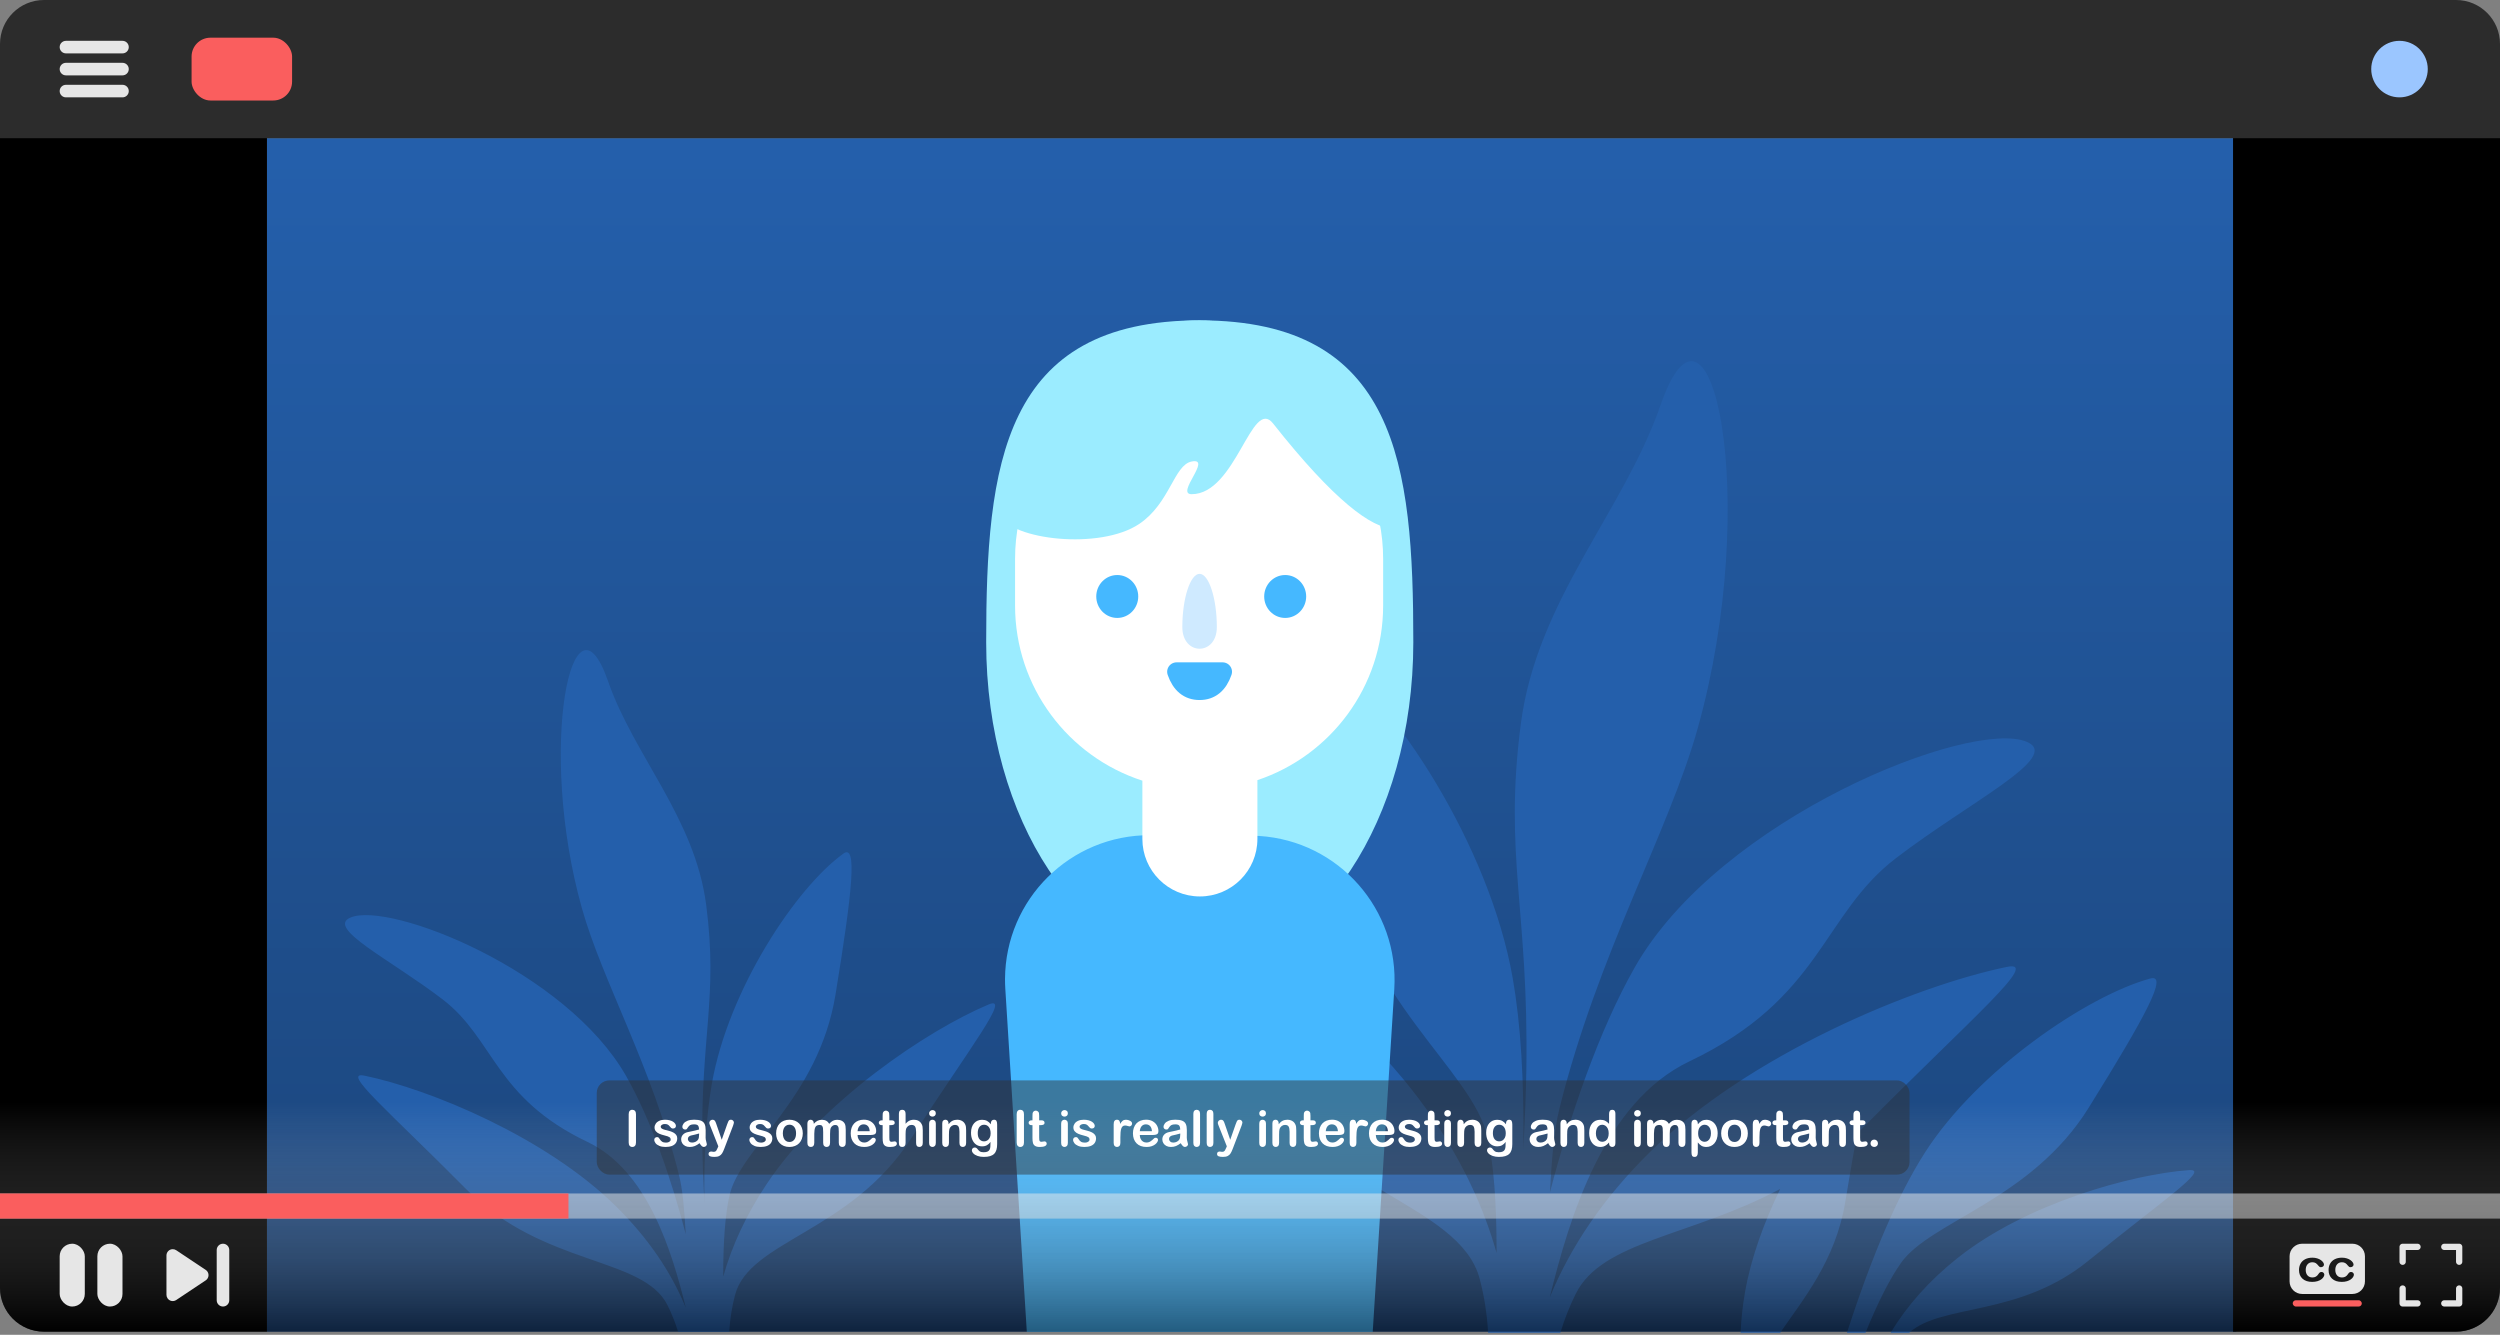 <?xml version="1.0" encoding="UTF-8"?>
<svg width="796px" height="425px" viewBox="0 0 796 425" version="1.1" xmlns="http://www.w3.org/2000/svg" xmlns:xlink="http://www.w3.org/1999/xlink">
    <rect x="0" y="0" width="796" height="425" fill="#808080" stroke="none"/>
    <!-- Generator: Sketch 53.2 (72643) - https://sketchapp.com -->
    <title>5.1</title>
    <desc>Created with Sketch.</desc>
    <defs>
        <linearGradient x1="50%" y1="1.47%" x2="50%" y2="187.552%" id="linearGradient-1">
            <stop stop-color="#245FAB" offset="0%"></stop>
            <stop stop-color="#142E50" offset="99.96%"></stop>
        </linearGradient>
        <linearGradient x1="50%" y1="0%" x2="50%" y2="100%" id="linearGradient-2">
            <stop stop-color="#FFFFFF" stop-opacity="0" offset="0%"></stop>
            <stop stop-color="#000000" stop-opacity="0.497" offset="100%"></stop>
        </linearGradient>
    </defs>
    <g id="Page-3" stroke="none" stroke-width="1" fill="none" fill-rule="evenodd">
        <g id="5.1">
            <rect id="Rectangle-Copy-33" fill="url(#linearGradient-1)" x="85" y="44" width="627" height="380"></rect>
            <path d="M473.808,424.315 C473.467,418.414 472.587,412.746 471.168,407.311 C464.713,382.602 419.011,378.98 391.488,336.451 C363.964,293.923 345.958,271.247 356.34,275.623 C384.323,287.42 431.958,319.463 457.003,357.258 C466.016,370.858 472.519,384.753 476.513,398.943 C476.539,383.099 475.608,370.896 473.718,362.334 C468.89,340.457 433.382,318.509 425.645,271.039 C417.908,223.569 415.771,202.662 422.086,207.22 C443.775,222.877 474.23,269.122 481.653,311.468 C484.2,325.996 485.322,344.222 485.019,366.146 C485.551,356.23 485.873,347.821 485.984,340.919 C486.81,289.517 478.753,272.646 484.232,230.483 C489.361,191.009 516.949,162.903 528.697,129.044 C544.711,82.887 560.933,159.199 540.535,231.948 C531.248,265.068 508.8,303.578 496.516,352.994 C494.812,359.849 494.082,368.986 493.49,379.697 C499.808,355.367 509.033,328.232 520.479,308.061 C547.561,260.334 627.751,228.663 645.376,236.215 C656.542,240.999 627.263,255.184 603.68,273.229 C580.096,291.274 580.096,317.857 537.931,337.926 C510.687,350.893 499.679,387.675 493.447,413.081 C500.208,396.577 510.761,381.235 525.105,367.056 C556.777,335.75 609.403,313.988 638.977,307.867 C649.948,305.596 628.037,323.839 593.042,359.186 C592.465,359.768 591.886,360.34 591.304,360.901 C590.199,367.04 588.887,374.338 587.543,382.617 C584.508,401.315 573.981,413.888 566.834,424.315 L554.211,424.315 C554.378,420.144 554.841,415.871 555.6,411.498 C557.497,400.568 561.672,389.173 566.826,378.544 C538.37,393.767 510.106,395.008 501.715,411.956 C499.777,415.872 498.146,419.992 496.825,424.315 L473.808,424.315 Z M588.075,424.315 C596.17,399.324 604.431,380.234 612.856,367.044 C629.573,340.875 664.388,317.138 684.607,311.566 C690.493,309.944 683.372,323.196 665.066,352.658 C646.759,382.12 614.635,388.825 605.263,402.129 C601.74,407.13 597.982,414.526 593.99,424.315 L588.075,424.315 Z M601.982,424.315 C607.336,415.504 614.455,407.57 623.34,400.513 C645.132,383.203 678.69,373.877 697.013,372.56 C703.81,372.071 689.034,381.853 664.888,401.465 C642.786,419.417 618.438,414.974 607.894,424.315 L601.982,424.315 Z M232.19,424 L215.901,424 C214.988,421.07 213.873,418.275 212.555,415.613 C204.807,399.974 172.955,403.374 148.355,378.544 C123.755,353.713 108.352,340.898 116.065,342.493 C136.854,346.792 173.849,362.079 196.113,384.071 C206.196,394.032 213.614,404.809 218.367,416.403 C213.986,398.556 206.249,372.716 187.097,363.607 C157.456,349.509 157.457,330.835 140.879,318.159 C124.301,305.483 103.719,295.518 111.568,292.157 C123.958,286.851 180.329,309.099 199.367,342.627 C207.412,356.796 213.897,375.858 218.338,392.95 C217.921,385.426 217.409,379.007 216.211,374.192 C207.576,339.477 191.797,312.424 185.27,289.157 C170.932,238.05 182.337,184.441 193.594,216.866 C201.852,240.652 221.245,260.396 224.849,288.126 C228.7,317.746 223.035,329.598 223.615,365.709 C223.693,370.558 223.919,376.465 224.293,383.431 C224.08,368.029 224.869,355.225 226.66,345.019 C231.88,315.271 253.29,282.782 268.538,271.783 C272.977,268.58 271.474,283.268 266.034,316.616 C260.594,349.964 235.632,365.384 232.237,380.752 C230.908,386.767 230.253,395.34 230.272,406.47 C233.08,396.502 237.652,386.74 243.988,377.186 C261.595,350.635 295.082,328.123 314.754,319.835 C322.052,316.76 309.394,332.69 290.044,362.568 C270.694,392.445 238.567,394.991 234.029,412.349 C233.054,416.077 232.442,419.96 232.19,424 Z" id="Combined-Shape" fill="#245FAB"></path>
            <g id="человек-и-кот-2" transform="translate(237, 102)">
                <g id="человек-и-кот" transform="translate(147.5, 161) scale(-1, 1) translate(-147.5, -161) ">
                    <g id="человек">
                        <path d="M150,205 C187.555,205 218,159.109 218,102.5 C218,45.891 212.849,-0.02 150,7.62329653e-21 C87.151,0.02 82,45.891 82,102.5 C82,159.109 112.445,205 150,205 Z" id="Oval" fill="#9BECFF"></path>
                        <path d="M133.748,164.079 L165.781,163.925 C191.186,163.803 211.879,184.298 212.001,209.703 C212.006,210.737 211.977,211.77 211.912,212.802 L205.067,322 L94.921,322 L88.059,212.967 C86.464,187.612 105.725,165.765 131.08,164.169 C131.968,164.113 132.858,164.083 133.748,164.079 Z" id="Rectangle" fill="#45B8FF"></path>
                        <g id="лицо" transform="translate(86.881, 0)">
                            <path d="M81.886,146.398 L81.886,165.117 C81.886,175.23 73.688,183.429 63.575,183.429 C53.461,183.429 45.263,175.23 45.263,165.117 L45.263,146.563 C21.738,138.949 4.726,116.862 4.726,90.802 L4.726,75.928 C4.726,43.566 30.961,17.331 63.324,17.331 C95.686,17.331 121.921,43.566 121.921,75.928 L121.921,90.802 C121.921,116.677 105.151,138.634 81.886,146.398 Z" id="Combined-Shape" fill="#FFFFFF" transform="translate(63.324, 100.38) scale(-1, 1) translate(-63.324, -100.38) "></path>
                            <path d="M55.846,111.891 C57.23,115.891 59.672,117.891 63.171,117.891 C66.67,117.891 69.112,115.891 70.496,111.891 L55.846,111.891 Z" id="Path-4" stroke="#45B8FF" stroke-width="6" stroke-linecap="round" stroke-linejoin="round"></path>
                            <ellipse id="Oval" fill="#45B8FF" cx="35.917" cy="87.919" rx="6.684" ry="6.831"></ellipse>
                            <ellipse id="Oval-Copy-2" fill="#45B8FF" cx="89.387" cy="87.919" rx="6.684" ry="6.831"></ellipse>
                            <path d="M126.826,62.006 C130.474,54.15 111.89,0.02 63.425,0.02 C14.96,0.02 -5.187,66.26 1.526,66.26 C8.239,66.26 20.352,57.441 39.773,32.831 C46.585,24.2 51.563,55.351 65.711,55.351 C70.986,55.351 58.941,43.607 65.711,44.946 C71.328,46.058 72.608,58.245 82.382,64.815 C94.886,73.222 123.177,69.862 126.826,62.006 Z" id="Path" fill="#9BECFF"></path>
                            <path d="M68.665,97.671 C68.665,88.494 66.111,80.709 63.171,80.709 C60.232,80.709 57.678,88.494 57.678,97.671 C57.678,106.849 68.665,106.849 68.665,97.671 Z" id="Oval" fill="#CFEAFF"></path>
                        </g>
                    </g>
                </g>
            </g>
            <g id="плеер">
                <path d="M14,424 C6.268,424 8.8817842e-16,417.732 0,410 L0,31 L85,31 L85,424 L14,424 Z M796,410 C796,417.732 789.732,424 782,424 L711,424 L711,31 L796,31 L796,410 Z" id="Combined-Shape" fill="#000000"></path>
                <g id="низ" transform="translate(0, 351)">
                    <rect id="Rectangle" fill="#FFFFFF" opacity="0.504" x="0" y="29" width="796" height="8"></rect>
                    <path d="M796,59 C796,66.732 789.732,73 782,73 L14,73 C6.268,73 8.8817842e-16,66.732 0,59 L0,0 L796,0 L796,59 Z" id="Combined-Shape" fill="url(#linearGradient-2)"></path>
                    <g id="иконка-субтитры" transform="translate(729, 45)">
                        <rect id="Rectangle" fill="#FA5E5E" x="1" y="18" width="22" height="2" rx="1"></rect>
                        <path d="M4,0 L20,0 C22.209,-4.05812251e-16 24,1.791 24,4 L24,12 C24,14.209 22.209,16 20,16 L4,16 C1.791,16 2.705415e-16,14.209 0,12 L0,4 C-2.705415e-16,1.791 1.791,4.05812251e-16 4,0 Z M11.062,9.819 C11.062,9.62 10.977,9.433 10.805,9.257 C10.633,9.081 10.417,8.993 10.156,8.993 C9.937,8.993 9.753,9.053 9.602,9.174 C9.451,9.294 9.31,9.461 9.18,9.674 C8.945,10.035 8.676,10.303 8.371,10.479 C8.066,10.655 7.701,10.743 7.273,10.743 C6.956,10.743 6.664,10.689 6.398,10.58 C6.133,10.471 5.906,10.311 5.719,10.101 C5.531,9.89 5.388,9.635 5.289,9.337 C5.19,9.038 5.141,8.711 5.141,8.354 C5.141,7.595 5.333,6.997 5.719,6.559 C6.104,6.122 6.612,5.903 7.242,5.903 C7.68,5.903 8.04,5.991 8.324,6.167 C8.608,6.343 8.88,6.606 9.141,6.958 C9.286,7.139 9.418,7.27 9.535,7.351 C9.652,7.432 9.799,7.472 9.977,7.472 C10.247,7.472 10.478,7.394 10.668,7.236 C10.858,7.079 10.953,6.887 10.953,6.66 C10.953,6.437 10.868,6.198 10.699,5.941 C10.53,5.684 10.285,5.442 9.965,5.215 C9.645,4.988 9.254,4.803 8.793,4.66 C8.332,4.516 7.826,4.444 7.273,4.444 C6.383,4.444 5.617,4.608 4.977,4.934 C4.336,5.26 3.846,5.722 3.508,6.319 C3.169,6.917 3,7.604 3,8.382 C3,9.53 3.37,10.446 4.109,11.128 C4.849,11.811 5.878,12.153 7.195,12.153 C7.815,12.153 8.372,12.079 8.867,11.931 C9.362,11.782 9.772,11.587 10.098,11.344 C10.423,11.101 10.665,10.845 10.824,10.576 C10.983,10.308 11.062,10.056 11.062,9.819 Z M20.48,9.819 C20.48,9.62 20.394,9.433 20.223,9.257 C20.051,9.081 19.834,8.993 19.574,8.993 C19.355,8.993 19.17,9.053 19.019,9.174 C18.868,9.294 18.728,9.461 18.598,9.674 C18.363,10.035 18.094,10.303 17.789,10.479 C17.484,10.655 17.118,10.743 16.691,10.743 C16.374,10.743 16.082,10.689 15.816,10.58 C15.551,10.471 15.324,10.311 15.137,10.101 C14.949,9.89 14.806,9.635 14.707,9.337 C14.608,9.038 14.558,8.711 14.558,8.354 C14.558,7.595 14.751,6.997 15.137,6.559 C15.522,6.122 16.03,5.903 16.66,5.903 C17.098,5.903 17.458,5.991 17.742,6.167 C18.026,6.343 18.298,6.606 18.558,6.958 C18.704,7.139 18.836,7.27 18.953,7.351 C19.07,7.432 19.217,7.472 19.394,7.472 C19.665,7.472 19.896,7.394 20.086,7.236 C20.276,7.079 20.371,6.887 20.371,6.66 C20.371,6.437 20.286,6.198 20.117,5.941 C19.948,5.684 19.703,5.442 19.383,5.215 C19.062,4.988 18.672,4.803 18.211,4.66 C17.75,4.516 17.243,4.444 16.691,4.444 C15.801,4.444 15.035,4.608 14.394,4.934 C13.754,5.26 13.264,5.722 12.926,6.319 C12.587,6.917 12.418,7.604 12.418,8.382 C12.418,9.53 12.788,10.446 13.527,11.128 C14.267,11.811 15.295,12.153 16.613,12.153 C17.233,12.153 17.79,12.079 18.285,11.931 C18.78,11.782 19.19,11.587 19.515,11.344 C19.841,11.101 20.083,10.845 20.242,10.576 C20.401,10.308 20.48,10.056 20.48,9.819 Z" id="Combined-Shape" fill="#E6E6E6"></path>
                    </g>
                    <g id="иконка-на-весь-экран" transform="translate(765, 46)" stroke="#E6E6E6" stroke-linecap="round" stroke-linejoin="round" stroke-width="2">
                        <polyline id="Path-7" points="13.263 0 18 0 18 4.737"></polyline>
                        <polyline id="Path-7-Copy" transform="translate(15.632, 15.632) rotate(90) translate(-15.632, -15.632) " points="13.263 13.263 18 13.263 18 18"></polyline>
                        <polyline id="Path-7-Copy-2" transform="translate(2.368, 15.632) scale(-1, 1) rotate(90) translate(-2.368, -15.632) " points="1.27155596e-13 13.263 4.737 13.263 4.737 18"></polyline>
                        <polyline id="Path-7-Copy-3" transform="translate(2.368, 2.368) scale(-1, -1) rotate(90) translate(-2.368, -2.368) " points="1.94936903e-13 -5.32826483e-14 4.737 -5.32826483e-14 4.737 4.737"></polyline>
                    </g>
                    <g id="Group-10" transform="translate(19, 45)" fill="#E6E6E6">
                        <rect id="Rectangle" x="0" y="0" width="8" height="20" rx="4"></rect>
                        <rect id="Rectangle-Copy-26" x="12" y="0" width="8" height="20" rx="4"></rect>
                    </g>
                    <path d="M71,45 C72.105,45 73,45.895 73,47 L73,63 C73,64.105 72.105,65 71,65 C69.895,65 69,64.105 69,63 L69,47 C69,45.895 69.895,45 71,45 Z M65.504,56.664 L56.109,62.927 C55.19,63.54 53.949,63.291 53.336,62.372 C53.117,62.044 53,61.658 53,61.263 L53,48.737 C53,47.632 53.895,46.737 55,46.737 C55.395,46.737 55.781,46.854 56.109,47.073 L65.504,53.336 C66.423,53.949 66.671,55.19 66.059,56.109 C65.912,56.329 65.724,56.518 65.504,56.664 Z" id="Combined-Shape" fill="#E6E6E6"></path>
                </g>
                <g id="верх">
                    <path d="M14,0 L782,0 C789.732,-1.77635684e-15 796,6.268 796,14 L796,44 L0,44 L0,14 C-8.8817842e-16,6.268 6.268,1.77635684e-15 14,0 Z" id="Combined-Shape" fill="#2C2C2C"></path>
                    <rect id="Rectangle" fill="#FA5E5E" x="61" y="12" width="32" height="20" rx="6"></rect>
                    <path d="M21,13 L39,13 C40.105,13 41,13.895 41,15 C41,16.105 40.105,17 39,17 L21,17 C19.895,17 19,16.105 19,15 C19,13.895 19.895,13 21,13 Z M21,20 L39,20 C40.105,20 41,20.895 41,22 C41,23.105 40.105,24 39,24 L21,24 C19.895,24 19,23.105 19,22 C19,20.895 19.895,20 21,20 Z M21,27 L39,27 C40.105,27 41,27.895 41,29 C41,30.105 40.105,31 39,31 L21,31 C19.895,31 19,30.105 19,29 C19,27.895 19.895,27 21,27 Z" id="Combined-Shape" fill="#E6E6E6"></path>
                    <circle id="Oval" fill="#9BC6FF" cx="764" cy="22" r="9"></circle>
                </g>
                <g id="текст" transform="translate(190, 344)">
                    <rect id="Rectangle" fill="#303030" opacity="0.462" x="0" y="0" width="418" height="30" rx="4"></rect>
                    <path d="M10.174,19.781 L10.174,10.758 C10.174,10.289 10.281,9.938 10.495,9.703 C10.708,9.469 10.984,9.352 11.323,9.352 C11.672,9.352 11.954,9.467 12.17,9.699 C12.386,9.931 12.495,10.284 12.495,10.758 L12.495,19.781 C12.495,20.255 12.386,20.609 12.17,20.844 C11.954,21.078 11.672,21.195 11.323,21.195 C10.989,21.195 10.715,21.077 10.498,20.84 C10.282,20.603 10.174,20.25 10.174,19.781 Z M25.627,18.406 C25.627,18.995 25.484,19.499 25.197,19.918 C24.911,20.337 24.488,20.655 23.928,20.871 C23.368,21.087 22.687,21.195 21.885,21.195 C21.119,21.195 20.463,21.078 19.916,20.844 C19.369,20.609 18.966,20.316 18.705,19.965 C18.445,19.613 18.315,19.26 18.315,18.906 C18.315,18.672 18.398,18.471 18.565,18.305 C18.731,18.138 18.942,18.055 19.197,18.055 C19.421,18.055 19.593,18.109 19.713,18.219 C19.833,18.328 19.947,18.482 20.057,18.68 C20.275,19.06 20.537,19.344 20.842,19.531 C21.147,19.719 21.562,19.812 22.088,19.812 C22.515,19.812 22.865,19.717 23.139,19.527 C23.412,19.337 23.549,19.12 23.549,18.875 C23.549,18.5 23.407,18.227 23.123,18.055 C22.839,17.883 22.372,17.719 21.721,17.562 C20.986,17.38 20.389,17.189 19.928,16.988 C19.467,16.788 19.098,16.523 18.822,16.195 C18.546,15.867 18.408,15.464 18.408,14.984 C18.408,14.557 18.536,14.154 18.791,13.773 C19.046,13.393 19.423,13.09 19.92,12.863 C20.417,12.637 21.018,12.523 21.721,12.523 C22.273,12.523 22.769,12.581 23.209,12.695 C23.649,12.81 24.016,12.964 24.311,13.156 C24.605,13.349 24.829,13.562 24.983,13.797 C25.136,14.031 25.213,14.26 25.213,14.484 C25.213,14.729 25.131,14.93 24.967,15.086 C24.803,15.242 24.57,15.32 24.268,15.32 C24.049,15.32 23.863,15.258 23.709,15.133 C23.555,15.008 23.38,14.82 23.182,14.57 C23.02,14.362 22.83,14.195 22.611,14.07 C22.393,13.945 22.096,13.883 21.721,13.883 C21.335,13.883 21.015,13.965 20.76,14.129 C20.505,14.293 20.377,14.497 20.377,14.742 C20.377,14.966 20.471,15.15 20.658,15.293 C20.846,15.436 21.098,15.555 21.416,15.648 C21.734,15.742 22.171,15.857 22.729,15.992 C23.39,16.154 23.93,16.346 24.35,16.57 C24.769,16.794 25.087,17.059 25.303,17.363 C25.519,17.668 25.627,18.016 25.627,18.406 Z M32.732,19.992 C32.217,20.393 31.718,20.694 31.236,20.895 C30.754,21.095 30.214,21.195 29.615,21.195 C29.068,21.195 28.588,21.087 28.174,20.871 C27.76,20.655 27.441,20.362 27.217,19.992 C26.993,19.622 26.881,19.221 26.881,18.789 C26.881,18.206 27.066,17.708 27.435,17.297 C27.805,16.885 28.313,16.609 28.959,16.469 C29.094,16.437 29.43,16.367 29.967,16.258 C30.503,16.148 30.963,16.048 31.346,15.957 C31.728,15.866 32.144,15.755 32.592,15.625 C32.566,15.062 32.452,14.65 32.252,14.387 C32.051,14.124 31.636,13.992 31.006,13.992 C30.464,13.992 30.057,14.068 29.783,14.219 C29.51,14.37 29.275,14.596 29.08,14.898 C28.885,15.201 28.747,15.4 28.666,15.496 C28.585,15.592 28.412,15.641 28.146,15.641 C27.907,15.641 27.7,15.564 27.525,15.41 C27.351,15.257 27.264,15.06 27.264,14.82 C27.264,14.445 27.396,14.081 27.662,13.727 C27.928,13.372 28.342,13.081 28.904,12.852 C29.467,12.622 30.167,12.508 31.006,12.508 C31.943,12.508 32.68,12.618 33.217,12.84 C33.753,13.061 34.132,13.411 34.353,13.891 C34.575,14.37 34.685,15.005 34.685,15.797 C34.685,16.297 34.684,16.721 34.682,17.07 C34.679,17.419 34.675,17.807 34.67,18.234 C34.67,18.635 34.736,19.053 34.869,19.488 C35.002,19.923 35.068,20.203 35.068,20.328 C35.068,20.547 34.965,20.746 34.76,20.926 C34.554,21.105 34.321,21.195 34.06,21.195 C33.842,21.195 33.626,21.092 33.412,20.887 C33.198,20.681 32.972,20.383 32.732,19.992 Z M32.592,16.906 C32.279,17.021 31.825,17.142 31.228,17.27 C30.632,17.397 30.219,17.491 29.99,17.551 C29.761,17.611 29.542,17.728 29.334,17.902 C29.126,18.077 29.021,18.32 29.021,18.633 C29.021,18.956 29.144,19.23 29.389,19.457 C29.633,19.684 29.954,19.797 30.35,19.797 C30.771,19.797 31.161,19.704 31.518,19.52 C31.874,19.335 32.136,19.096 32.303,18.805 C32.495,18.482 32.592,17.951 32.592,17.211 L32.592,16.906 Z M38.517,21.461 L38.713,20.984 L36.088,14.375 C35.926,13.995 35.845,13.719 35.845,13.547 C35.845,13.365 35.892,13.195 35.986,13.039 C36.08,12.883 36.209,12.758 36.373,12.664 C36.537,12.57 36.707,12.523 36.885,12.523 C37.192,12.523 37.424,12.621 37.58,12.816 C37.736,13.012 37.874,13.292 37.994,13.656 L39.799,18.906 L41.51,14.023 C41.645,13.628 41.767,13.318 41.877,13.094 C41.986,12.87 42.102,12.719 42.224,12.641 C42.347,12.562 42.52,12.523 42.744,12.523 C42.905,12.523 43.06,12.566 43.209,12.652 C43.357,12.738 43.472,12.854 43.553,13 C43.633,13.146 43.674,13.299 43.674,13.461 C43.653,13.56 43.619,13.701 43.572,13.883 C43.525,14.065 43.468,14.25 43.4,14.438 L40.619,21.719 C40.379,22.359 40.145,22.862 39.916,23.227 C39.687,23.591 39.383,23.871 39.006,24.066 C38.628,24.262 38.119,24.359 37.478,24.359 C36.853,24.359 36.385,24.292 36.072,24.156 C35.76,24.021 35.603,23.773 35.603,23.414 C35.603,23.169 35.677,22.98 35.826,22.848 C35.974,22.715 36.194,22.648 36.486,22.648 C36.601,22.648 36.713,22.664 36.822,22.695 C36.957,22.727 37.075,22.742 37.174,22.742 C37.418,22.742 37.611,22.706 37.752,22.633 C37.892,22.56 38.019,22.434 38.131,22.254 C38.243,22.074 38.372,21.81 38.517,21.461 Z M55.908,18.406 C55.908,18.995 55.764,19.499 55.478,19.918 C55.192,20.337 54.768,20.655 54.208,20.871 C53.649,21.087 52.968,21.195 52.165,21.195 C51.4,21.195 50.744,21.078 50.197,20.844 C49.65,20.609 49.246,20.316 48.986,19.965 C48.725,19.613 48.595,19.26 48.595,18.906 C48.595,18.672 48.678,18.471 48.845,18.305 C49.012,18.138 49.223,18.055 49.478,18.055 C49.702,18.055 49.874,18.109 49.994,18.219 C50.113,18.328 50.228,18.482 50.337,18.68 C50.556,19.06 50.818,19.344 51.123,19.531 C51.427,19.719 51.843,19.812 52.369,19.812 C52.796,19.812 53.146,19.717 53.419,19.527 C53.693,19.337 53.83,19.12 53.83,18.875 C53.83,18.5 53.688,18.227 53.404,18.055 C53.12,17.883 52.652,17.719 52.001,17.562 C51.267,17.38 50.669,17.189 50.208,16.988 C49.747,16.788 49.379,16.523 49.103,16.195 C48.827,15.867 48.689,15.464 48.689,14.984 C48.689,14.557 48.817,14.154 49.072,13.773 C49.327,13.393 49.703,13.09 50.201,12.863 C50.698,12.637 51.298,12.523 52.001,12.523 C52.553,12.523 53.05,12.581 53.49,12.695 C53.93,12.81 54.297,12.964 54.591,13.156 C54.886,13.349 55.109,13.562 55.263,13.797 C55.417,14.031 55.494,14.26 55.494,14.484 C55.494,14.729 55.412,14.93 55.248,15.086 C55.083,15.242 54.85,15.32 54.548,15.32 C54.33,15.32 54.143,15.258 53.99,15.133 C53.836,15.008 53.66,14.82 53.462,14.57 C53.301,14.362 53.111,14.195 52.892,14.07 C52.673,13.945 52.376,13.883 52.001,13.883 C51.616,13.883 51.296,13.965 51.04,14.129 C50.785,14.293 50.658,14.497 50.658,14.742 C50.658,14.966 50.751,15.15 50.939,15.293 C51.126,15.436 51.379,15.555 51.697,15.648 C52.014,15.742 52.452,15.857 53.009,15.992 C53.671,16.154 54.211,16.346 54.63,16.57 C55.05,16.794 55.367,17.059 55.583,17.363 C55.8,17.668 55.908,18.016 55.908,18.406 Z M65.607,16.859 C65.607,17.495 65.508,18.081 65.31,18.617 C65.112,19.154 64.825,19.615 64.45,20 C64.075,20.385 63.628,20.681 63.107,20.887 C62.586,21.092 62,21.195 61.349,21.195 C60.703,21.195 60.122,21.091 59.607,20.883 C59.091,20.674 58.644,20.376 58.267,19.988 C57.889,19.6 57.603,19.142 57.408,18.613 C57.212,18.085 57.115,17.5 57.115,16.859 C57.115,16.214 57.213,15.622 57.411,15.086 C57.609,14.549 57.893,14.091 58.263,13.711 C58.633,13.331 59.081,13.038 59.607,12.832 C60.133,12.626 60.713,12.523 61.349,12.523 C61.995,12.523 62.581,12.628 63.107,12.836 C63.633,13.044 64.083,13.341 64.458,13.727 C64.833,14.112 65.118,14.57 65.314,15.102 C65.509,15.633 65.607,16.219 65.607,16.859 Z M63.466,16.859 C63.466,15.99 63.275,15.313 62.892,14.828 C62.509,14.344 61.995,14.102 61.349,14.102 C60.932,14.102 60.565,14.21 60.247,14.426 C59.93,14.642 59.685,14.961 59.513,15.383 C59.341,15.805 59.255,16.297 59.255,16.859 C59.255,17.417 59.34,17.904 59.509,18.32 C59.678,18.737 59.921,19.056 60.236,19.277 C60.551,19.499 60.922,19.609 61.349,19.609 C61.995,19.609 62.509,19.366 62.892,18.879 C63.275,18.392 63.466,17.719 63.466,16.859 Z M74.29,17.016 L74.29,19.852 C74.29,20.299 74.189,20.635 73.985,20.859 C73.782,21.083 73.514,21.195 73.181,21.195 C72.858,21.195 72.596,21.083 72.396,20.859 C72.195,20.635 72.095,20.299 72.095,19.852 L72.095,16.453 C72.095,15.917 72.077,15.5 72.04,15.203 C72.004,14.906 71.905,14.663 71.743,14.473 C71.582,14.283 71.327,14.188 70.978,14.188 C70.28,14.188 69.82,14.427 69.599,14.906 C69.377,15.385 69.267,16.073 69.267,16.969 L69.267,19.852 C69.267,20.294 69.166,20.629 68.966,20.855 C68.765,21.082 68.501,21.195 68.173,21.195 C67.85,21.195 67.586,21.082 67.38,20.855 C67.174,20.629 67.071,20.294 67.071,19.852 L67.071,13.75 C67.071,13.349 67.164,13.044 67.349,12.836 C67.534,12.628 67.777,12.523 68.079,12.523 C68.371,12.523 68.614,12.621 68.81,12.816 C69.005,13.012 69.103,13.281 69.103,13.625 L69.103,13.828 C69.472,13.385 69.868,13.06 70.29,12.852 C70.712,12.643 71.181,12.539 71.696,12.539 C72.233,12.539 72.694,12.646 73.079,12.859 C73.465,13.073 73.782,13.396 74.032,13.828 C74.392,13.391 74.777,13.066 75.189,12.855 C75.6,12.645 76.056,12.539 76.556,12.539 C77.139,12.539 77.642,12.654 78.064,12.883 C78.485,13.112 78.801,13.44 79.009,13.867 C79.191,14.253 79.282,14.859 79.282,15.688 L79.282,19.852 C79.282,20.299 79.181,20.635 78.978,20.859 C78.775,21.083 78.506,21.195 78.173,21.195 C77.85,21.195 77.586,21.082 77.38,20.855 C77.174,20.629 77.071,20.294 77.071,19.852 L77.071,16.266 C77.071,15.807 77.052,15.44 77.013,15.164 C76.974,14.888 76.868,14.656 76.696,14.469 C76.525,14.281 76.264,14.188 75.915,14.188 C75.634,14.188 75.367,14.271 75.114,14.438 C74.862,14.604 74.665,14.828 74.525,15.109 C74.368,15.469 74.29,16.104 74.29,17.016 Z M87.216,17.383 L83.044,17.383 C83.049,17.867 83.147,18.294 83.337,18.664 C83.527,19.034 83.78,19.312 84.095,19.5 C84.41,19.688 84.757,19.781 85.138,19.781 C85.393,19.781 85.626,19.751 85.837,19.691 C86.048,19.632 86.252,19.538 86.45,19.41 C86.648,19.283 86.83,19.146 86.997,19 C87.164,18.854 87.38,18.656 87.645,18.406 C87.755,18.312 87.911,18.266 88.114,18.266 C88.333,18.266 88.51,18.326 88.645,18.445 C88.781,18.565 88.849,18.734 88.849,18.953 C88.849,19.146 88.773,19.371 88.622,19.629 C88.471,19.887 88.243,20.134 87.938,20.371 C87.634,20.608 87.251,20.805 86.79,20.961 C86.329,21.117 85.799,21.195 85.2,21.195 C83.83,21.195 82.765,20.805 82.005,20.023 C81.244,19.242 80.864,18.182 80.864,16.844 C80.864,16.214 80.958,15.629 81.145,15.09 C81.333,14.551 81.606,14.089 81.966,13.703 C82.325,13.318 82.768,13.022 83.294,12.816 C83.82,12.611 84.403,12.508 85.044,12.508 C85.877,12.508 86.592,12.684 87.188,13.035 C87.785,13.387 88.231,13.841 88.528,14.398 C88.825,14.956 88.974,15.523 88.974,16.102 C88.974,16.638 88.82,16.986 88.513,17.145 C88.205,17.303 87.773,17.383 87.216,17.383 Z M83.044,16.172 L86.911,16.172 C86.859,15.443 86.662,14.897 86.321,14.535 C85.98,14.173 85.531,13.992 84.974,13.992 C84.442,13.992 84.006,14.176 83.665,14.543 C83.324,14.91 83.117,15.453 83.044,16.172 Z M90.798,12.711 L91.032,12.711 L91.032,11.43 C91.032,11.086 91.041,10.816 91.059,10.621 C91.078,10.426 91.128,10.258 91.212,10.117 C91.295,9.971 91.415,9.853 91.571,9.762 C91.727,9.671 91.902,9.625 92.095,9.625 C92.365,9.625 92.61,9.727 92.829,9.93 C92.975,10.065 93.067,10.23 93.106,10.426 C93.145,10.621 93.165,10.898 93.165,11.258 L93.165,12.711 L93.946,12.711 C94.248,12.711 94.479,12.783 94.638,12.926 C94.796,13.069 94.876,13.253 94.876,13.477 C94.876,13.763 94.763,13.964 94.536,14.078 C94.309,14.193 93.985,14.25 93.563,14.25 L93.165,14.25 L93.165,18.172 C93.165,18.505 93.177,18.762 93.2,18.941 C93.223,19.121 93.286,19.267 93.388,19.379 C93.489,19.491 93.654,19.547 93.884,19.547 C94.009,19.547 94.178,19.525 94.391,19.48 C94.605,19.436 94.772,19.414 94.891,19.414 C95.063,19.414 95.218,19.483 95.356,19.621 C95.494,19.759 95.563,19.93 95.563,20.133 C95.563,20.477 95.376,20.74 95.001,20.922 C94.626,21.104 94.087,21.195 93.384,21.195 C92.717,21.195 92.212,21.083 91.868,20.859 C91.524,20.635 91.299,20.326 91.192,19.93 C91.085,19.534 91.032,19.005 91.032,18.344 L91.032,14.25 L90.751,14.25 C90.443,14.25 90.209,14.177 90.048,14.031 C89.886,13.885 89.805,13.701 89.805,13.477 C89.805,13.253 89.89,13.069 90.059,12.926 C90.229,12.783 90.475,12.711 90.798,12.711 Z M98.34,10.648 L98.34,13.812 C98.611,13.5 98.876,13.253 99.133,13.07 C99.391,12.888 99.676,12.751 99.989,12.66 C100.301,12.569 100.637,12.523 100.997,12.523 C101.538,12.523 102.019,12.638 102.438,12.867 C102.857,13.096 103.187,13.43 103.426,13.867 C103.577,14.122 103.679,14.408 103.731,14.723 C103.783,15.038 103.809,15.401 103.809,15.812 L103.809,19.898 C103.809,20.326 103.712,20.648 103.516,20.867 C103.321,21.086 103.062,21.195 102.739,21.195 C102.036,21.195 101.684,20.763 101.684,19.898 L101.684,16.297 C101.684,15.615 101.583,15.09 101.38,14.723 C101.176,14.355 100.791,14.172 100.223,14.172 C99.843,14.172 99.501,14.28 99.196,14.496 C98.891,14.712 98.663,15.008 98.512,15.383 C98.398,15.701 98.34,16.266 98.34,17.078 L98.34,19.898 C98.34,20.32 98.245,20.642 98.055,20.863 C97.865,21.085 97.601,21.195 97.262,21.195 C96.559,21.195 96.208,20.763 96.208,19.898 L96.208,10.648 C96.208,10.216 96.3,9.892 96.485,9.676 C96.67,9.46 96.929,9.352 97.262,9.352 C97.601,9.352 97.865,9.461 98.055,9.68 C98.245,9.898 98.34,10.221 98.34,10.648 Z M107.961,13.734 L107.961,19.898 C107.961,20.326 107.86,20.648 107.657,20.867 C107.454,21.086 107.196,21.195 106.883,21.195 C106.571,21.195 106.317,21.083 106.122,20.859 C105.926,20.635 105.829,20.315 105.829,19.898 L105.829,13.797 C105.829,13.375 105.926,13.057 106.122,12.844 C106.317,12.63 106.571,12.523 106.883,12.523 C107.196,12.523 107.454,12.63 107.657,12.844 C107.86,13.057 107.961,13.354 107.961,13.734 Z M106.907,11.531 C106.61,11.531 106.356,11.44 106.145,11.258 C105.934,11.076 105.829,10.818 105.829,10.484 C105.829,10.182 105.937,9.934 106.153,9.738 C106.369,9.543 106.62,9.445 106.907,9.445 C107.183,9.445 107.428,9.534 107.641,9.711 C107.855,9.888 107.961,10.146 107.961,10.484 C107.961,10.813 107.857,11.069 107.649,11.254 C107.441,11.439 107.193,11.531 106.907,11.531 Z M112.012,13.703 L112.012,13.961 C112.387,13.466 112.797,13.103 113.243,12.871 C113.688,12.639 114.2,12.523 114.778,12.523 C115.34,12.523 115.843,12.646 116.285,12.891 C116.728,13.135 117.059,13.482 117.278,13.93 C117.418,14.19 117.509,14.471 117.551,14.773 C117.593,15.076 117.614,15.461 117.614,15.93 L117.614,19.898 C117.614,20.326 117.516,20.648 117.321,20.867 C117.125,21.086 116.871,21.195 116.559,21.195 C116.241,21.195 115.983,21.083 115.785,20.859 C115.588,20.635 115.489,20.315 115.489,19.898 L115.489,16.344 C115.489,15.641 115.391,15.103 115.196,14.73 C115,14.358 114.611,14.172 114.028,14.172 C113.647,14.172 113.301,14.285 112.989,14.512 C112.676,14.738 112.447,15.049 112.301,15.445 C112.197,15.763 112.145,16.357 112.145,17.227 L112.145,19.898 C112.145,20.331 112.045,20.655 111.844,20.871 C111.644,21.087 111.384,21.195 111.067,21.195 C110.759,21.195 110.507,21.083 110.309,20.859 C110.111,20.635 110.012,20.315 110.012,19.898 L110.012,13.734 C110.012,13.328 110.101,13.025 110.278,12.824 C110.455,12.624 110.697,12.523 111.004,12.523 C111.192,12.523 111.361,12.568 111.512,12.656 C111.663,12.745 111.784,12.878 111.875,13.055 C111.966,13.232 112.012,13.448 112.012,13.703 Z M127.492,14.086 L127.492,20.281 C127.492,20.99 127.417,21.599 127.266,22.109 C127.115,22.62 126.873,23.042 126.539,23.375 C126.206,23.708 125.77,23.956 125.231,24.117 C124.692,24.279 124.021,24.359 123.219,24.359 C122.485,24.359 121.828,24.257 121.25,24.051 C120.672,23.845 120.227,23.579 119.914,23.254 C119.602,22.928 119.445,22.594 119.445,22.25 C119.445,21.99 119.534,21.777 119.711,21.613 C119.888,21.449 120.102,21.367 120.352,21.367 C120.664,21.367 120.938,21.505 121.172,21.781 C121.287,21.922 121.405,22.064 121.528,22.207 C121.65,22.35 121.785,22.473 121.934,22.574 C122.082,22.676 122.261,22.751 122.469,22.801 C122.677,22.85 122.917,22.875 123.188,22.875 C123.74,22.875 124.168,22.798 124.473,22.645 C124.778,22.491 124.991,22.276 125.113,22 C125.236,21.724 125.307,21.428 125.328,21.113 C125.349,20.798 125.365,20.292 125.375,19.594 C125.047,20.052 124.668,20.401 124.238,20.641 C123.809,20.88 123.297,21 122.703,21 C121.99,21 121.366,20.818 120.832,20.453 C120.298,20.089 119.888,19.578 119.602,18.922 C119.315,18.266 119.172,17.508 119.172,16.648 C119.172,16.008 119.259,15.43 119.434,14.914 C119.608,14.398 119.857,13.964 120.18,13.609 C120.503,13.255 120.875,12.988 121.297,12.809 C121.719,12.629 122.182,12.539 122.688,12.539 C123.292,12.539 123.815,12.655 124.258,12.887 C124.701,13.118 125.112,13.482 125.492,13.977 L125.492,13.688 C125.492,13.318 125.583,13.031 125.766,12.828 C125.948,12.625 126.182,12.523 126.469,12.523 C126.88,12.523 127.154,12.658 127.289,12.926 C127.425,13.194 127.492,13.581 127.492,14.086 Z M121.313,16.789 C121.313,17.654 121.501,18.307 121.879,18.75 C122.257,19.193 122.745,19.414 123.344,19.414 C123.698,19.414 124.033,19.319 124.348,19.129 C124.663,18.939 124.919,18.652 125.117,18.27 C125.315,17.887 125.414,17.422 125.414,16.875 C125.414,16.005 125.223,15.328 124.84,14.844 C124.457,14.359 123.953,14.117 123.328,14.117 C122.719,14.117 122.231,14.349 121.863,14.812 C121.496,15.276 121.313,15.935 121.313,16.789 Z M133.711,19.781 L133.711,10.758 C133.711,10.289 133.818,9.938 134.031,9.703 C134.245,9.469 134.521,9.352 134.859,9.352 C135.208,9.352 135.491,9.467 135.707,9.699 C135.923,9.931 136.031,10.284 136.031,10.758 L136.031,19.781 C136.031,20.255 135.923,20.609 135.707,20.844 C135.491,21.078 135.208,21.195 134.859,21.195 C134.526,21.195 134.251,21.077 134.035,20.84 C133.819,20.603 133.711,20.25 133.711,19.781 Z M138.504,12.711 L138.738,12.711 L138.738,11.43 C138.738,11.086 138.747,10.816 138.765,10.621 C138.784,10.426 138.834,10.258 138.918,10.117 C139.001,9.971 139.121,9.853 139.277,9.762 C139.433,9.671 139.608,9.625 139.8,9.625 C140.071,9.625 140.316,9.727 140.535,9.93 C140.681,10.065 140.773,10.23 140.812,10.426 C140.851,10.621 140.871,10.898 140.871,11.258 L140.871,12.711 L141.652,12.711 C141.954,12.711 142.185,12.783 142.343,12.926 C142.502,13.069 142.582,13.253 142.582,13.477 C142.582,13.763 142.468,13.964 142.242,14.078 C142.015,14.193 141.691,14.25 141.269,14.25 L140.871,14.25 L140.871,18.172 C140.871,18.505 140.882,18.762 140.906,18.941 C140.929,19.121 140.992,19.267 141.093,19.379 C141.195,19.491 141.36,19.547 141.59,19.547 C141.715,19.547 141.884,19.525 142.097,19.48 C142.311,19.436 142.478,19.414 142.597,19.414 C142.769,19.414 142.924,19.483 143.062,19.621 C143.2,19.759 143.269,19.93 143.269,20.133 C143.269,20.477 143.082,20.74 142.707,20.922 C142.332,21.104 141.793,21.195 141.09,21.195 C140.423,21.195 139.918,21.083 139.574,20.859 C139.23,20.635 139.005,20.326 138.898,19.93 C138.791,19.534 138.738,19.005 138.738,18.344 L138.738,14.25 L138.457,14.25 C138.149,14.25 137.915,14.177 137.754,14.031 C137.592,13.885 137.511,13.701 137.511,13.477 C137.511,13.253 137.596,13.069 137.765,12.926 C137.935,12.783 138.181,12.711 138.504,12.711 Z M150.003,13.734 L150.003,19.898 C150.003,20.326 149.902,20.648 149.699,20.867 C149.495,21.086 149.238,21.195 148.925,21.195 C148.613,21.195 148.359,21.083 148.163,20.859 C147.968,20.635 147.87,20.315 147.87,19.898 L147.87,13.797 C147.87,13.375 147.968,13.057 148.163,12.844 C148.359,12.63 148.613,12.523 148.925,12.523 C149.238,12.523 149.495,12.63 149.699,12.844 C149.902,13.057 150.003,13.354 150.003,13.734 Z M148.949,11.531 C148.652,11.531 148.398,11.44 148.187,11.258 C147.976,11.076 147.87,10.818 147.87,10.484 C147.87,10.182 147.979,9.934 148.195,9.738 C148.411,9.543 148.662,9.445 148.949,9.445 C149.225,9.445 149.469,9.534 149.683,9.711 C149.897,9.888 150.003,10.146 150.003,10.484 C150.003,10.813 149.899,11.069 149.691,11.254 C149.482,11.439 149.235,11.531 148.949,11.531 Z M158.984,18.406 C158.984,18.995 158.84,19.499 158.554,19.918 C158.267,20.337 157.844,20.655 157.284,20.871 C156.724,21.087 156.043,21.195 155.241,21.195 C154.476,21.195 153.82,21.078 153.273,20.844 C152.726,20.609 152.322,20.316 152.062,19.965 C151.801,19.613 151.671,19.26 151.671,18.906 C151.671,18.672 151.754,18.471 151.921,18.305 C152.088,18.138 152.299,18.055 152.554,18.055 C152.778,18.055 152.95,18.109 153.07,18.219 C153.189,18.328 153.304,18.482 153.413,18.68 C153.632,19.06 153.894,19.344 154.198,19.531 C154.503,19.719 154.918,19.812 155.445,19.812 C155.872,19.812 156.222,19.717 156.495,19.527 C156.769,19.337 156.905,19.12 156.905,18.875 C156.905,18.5 156.764,18.227 156.48,18.055 C156.196,17.883 155.728,17.719 155.077,17.562 C154.343,17.38 153.745,17.189 153.284,16.988 C152.823,16.788 152.455,16.523 152.179,16.195 C151.903,15.867 151.765,15.464 151.765,14.984 C151.765,14.557 151.892,14.154 152.148,13.773 C152.403,13.393 152.779,13.09 153.277,12.863 C153.774,12.637 154.374,12.523 155.077,12.523 C155.629,12.523 156.126,12.581 156.566,12.695 C157.006,12.81 157.373,12.964 157.667,13.156 C157.961,13.349 158.185,13.562 158.339,13.797 C158.493,14.031 158.57,14.26 158.57,14.484 C158.57,14.729 158.488,14.93 158.323,15.086 C158.159,15.242 157.926,15.32 157.624,15.32 C157.405,15.32 157.219,15.258 157.066,15.133 C156.912,15.008 156.736,14.82 156.538,14.57 C156.377,14.362 156.187,14.195 155.968,14.07 C155.749,13.945 155.452,13.883 155.077,13.883 C154.692,13.883 154.372,13.965 154.116,14.129 C153.861,14.293 153.734,14.497 153.734,14.742 C153.734,14.966 153.827,15.15 154.015,15.293 C154.202,15.436 154.455,15.555 154.773,15.648 C155.09,15.742 155.528,15.857 156.085,15.992 C156.747,16.154 157.287,16.346 157.706,16.57 C158.126,16.794 158.443,17.059 158.659,17.363 C158.876,17.668 158.984,18.016 158.984,18.406 Z M166.725,18.117 L166.725,19.898 C166.725,20.331 166.624,20.655 166.421,20.871 C166.218,21.087 165.96,21.195 165.647,21.195 C165.34,21.195 165.087,21.086 164.89,20.867 C164.692,20.648 164.593,20.326 164.593,19.898 L164.593,13.961 C164.593,13.003 164.939,12.523 165.632,12.523 C165.986,12.523 166.241,12.635 166.397,12.859 C166.554,13.083 166.64,13.414 166.655,13.852 C166.91,13.414 167.172,13.083 167.44,12.859 C167.709,12.635 168.067,12.523 168.515,12.523 C168.962,12.523 169.397,12.635 169.819,12.859 C170.241,13.083 170.452,13.38 170.452,13.75 C170.452,14.01 170.362,14.225 170.183,14.395 C170.003,14.564 169.809,14.648 169.6,14.648 C169.522,14.648 169.334,14.6 169.034,14.504 C168.735,14.408 168.47,14.359 168.241,14.359 C167.929,14.359 167.673,14.441 167.475,14.605 C167.278,14.77 167.124,15.013 167.015,15.336 C166.905,15.659 166.83,16.043 166.788,16.488 C166.746,16.934 166.725,17.477 166.725,18.117 Z M177.081,17.383 L172.909,17.383 C172.914,17.867 173.012,18.294 173.202,18.664 C173.392,19.034 173.645,19.312 173.96,19.5 C174.275,19.688 174.622,19.781 175.003,19.781 C175.258,19.781 175.491,19.751 175.702,19.691 C175.913,19.632 176.117,19.538 176.315,19.41 C176.513,19.283 176.695,19.146 176.862,19 C177.029,18.854 177.245,18.656 177.51,18.406 C177.62,18.312 177.776,18.266 177.979,18.266 C178.198,18.266 178.375,18.326 178.51,18.445 C178.646,18.565 178.714,18.734 178.714,18.953 C178.714,19.146 178.638,19.371 178.487,19.629 C178.336,19.887 178.108,20.134 177.803,20.371 C177.499,20.608 177.116,20.805 176.655,20.961 C176.194,21.117 175.664,21.195 175.065,21.195 C173.695,21.195 172.63,20.805 171.87,20.023 C171.109,19.242 170.729,18.182 170.729,16.844 C170.729,16.214 170.823,15.629 171.01,15.09 C171.198,14.551 171.471,14.089 171.831,13.703 C172.19,13.318 172.633,13.022 173.159,12.816 C173.685,12.611 174.268,12.508 174.909,12.508 C175.742,12.508 176.457,12.684 177.053,13.035 C177.65,13.387 178.096,13.841 178.393,14.398 C178.69,14.956 178.839,15.523 178.839,16.102 C178.839,16.638 178.685,16.986 178.378,17.145 C178.07,17.303 177.638,17.383 177.081,17.383 Z M172.909,16.172 L176.776,16.172 C176.724,15.443 176.527,14.897 176.186,14.535 C175.845,14.173 175.396,13.992 174.839,13.992 C174.307,13.992 173.871,14.176 173.53,14.543 C173.189,14.91 172.982,15.453 172.909,16.172 Z M185.936,19.992 C185.42,20.393 184.922,20.694 184.44,20.895 C183.958,21.095 183.418,21.195 182.819,21.195 C182.272,21.195 181.792,21.087 181.377,20.871 C180.963,20.655 180.644,20.362 180.42,19.992 C180.197,19.622 180.085,19.221 180.085,18.789 C180.085,18.206 180.269,17.708 180.639,17.297 C181.009,16.885 181.517,16.609 182.163,16.469 C182.298,16.437 182.634,16.367 183.17,16.258 C183.707,16.148 184.167,16.048 184.549,15.957 C184.932,15.866 185.348,15.755 185.795,15.625 C185.769,15.062 185.656,14.65 185.456,14.387 C185.255,14.124 184.84,13.992 184.21,13.992 C183.668,13.992 183.26,14.068 182.987,14.219 C182.713,14.37 182.479,14.596 182.284,14.898 C182.088,15.201 181.95,15.4 181.87,15.496 C181.789,15.592 181.616,15.641 181.35,15.641 C181.111,15.641 180.904,15.564 180.729,15.41 C180.555,15.257 180.467,15.06 180.467,14.82 C180.467,14.445 180.6,14.081 180.866,13.727 C181.131,13.372 181.545,13.081 182.108,12.852 C182.67,12.622 183.371,12.508 184.21,12.508 C185.147,12.508 185.884,12.618 186.42,12.84 C186.957,13.061 187.336,13.411 187.557,13.891 C187.779,14.37 187.889,15.005 187.889,15.797 C187.889,16.297 187.888,16.721 187.885,17.07 C187.883,17.419 187.879,17.807 187.874,18.234 C187.874,18.635 187.94,19.053 188.073,19.488 C188.206,19.923 188.272,20.203 188.272,20.328 C188.272,20.547 188.169,20.746 187.963,20.926 C187.758,21.105 187.525,21.195 187.264,21.195 C187.045,21.195 186.829,21.092 186.616,20.887 C186.402,20.681 186.176,20.383 185.936,19.992 Z M185.795,16.906 C185.483,17.021 185.029,17.142 184.432,17.27 C183.836,17.397 183.423,17.491 183.194,17.551 C182.965,17.611 182.746,17.728 182.538,17.902 C182.329,18.077 182.225,18.32 182.225,18.633 C182.225,18.956 182.348,19.23 182.592,19.457 C182.837,19.684 183.157,19.797 183.553,19.797 C183.975,19.797 184.364,19.704 184.721,19.52 C185.078,19.335 185.34,19.096 185.506,18.805 C185.699,18.482 185.795,17.951 185.795,17.211 L185.795,16.906 Z M189.963,19.898 L189.963,10.648 C189.963,10.221 190.058,9.898 190.248,9.68 C190.439,9.461 190.695,9.352 191.018,9.352 C191.341,9.352 191.601,9.46 191.799,9.676 C191.997,9.892 192.096,10.216 192.096,10.648 L192.096,19.898 C192.096,20.331 191.996,20.655 191.795,20.871 C191.595,21.087 191.336,21.195 191.018,21.195 C190.705,21.195 190.452,21.083 190.256,20.859 C190.061,20.635 189.963,20.315 189.963,19.898 Z M194.209,19.898 L194.209,10.648 C194.209,10.221 194.304,9.898 194.494,9.68 C194.684,9.461 194.941,9.352 195.264,9.352 C195.587,9.352 195.847,9.46 196.045,9.676 C196.243,9.892 196.342,10.216 196.342,10.648 L196.342,19.898 C196.342,20.331 196.242,20.655 196.041,20.871 C195.841,21.087 195.582,21.195 195.264,21.195 C194.951,21.195 194.698,21.083 194.502,20.859 C194.307,20.635 194.209,20.315 194.209,19.898 Z M200.424,21.461 L200.619,20.984 L197.994,14.375 C197.833,13.995 197.752,13.719 197.752,13.547 C197.752,13.365 197.799,13.195 197.893,13.039 C197.986,12.883 198.115,12.758 198.279,12.664 C198.443,12.57 198.614,12.523 198.791,12.523 C199.098,12.523 199.33,12.621 199.486,12.816 C199.643,13.012 199.781,13.292 199.9,13.656 L201.705,18.906 L203.416,14.023 C203.552,13.628 203.674,13.318 203.783,13.094 C203.893,12.87 204.009,12.719 204.131,12.641 C204.253,12.562 204.427,12.523 204.65,12.523 C204.812,12.523 204.967,12.566 205.115,12.652 C205.264,12.738 205.378,12.854 205.459,13 C205.54,13.146 205.58,13.299 205.58,13.461 C205.559,13.56 205.525,13.701 205.479,13.883 C205.432,14.065 205.374,14.25 205.307,14.438 L202.525,21.719 C202.286,22.359 202.052,22.862 201.822,23.227 C201.593,23.591 201.29,23.871 200.912,24.066 C200.535,24.262 200.025,24.359 199.385,24.359 C198.76,24.359 198.291,24.292 197.979,24.156 C197.666,24.021 197.51,23.773 197.51,23.414 C197.51,23.169 197.584,22.98 197.732,22.848 C197.881,22.715 198.101,22.648 198.393,22.648 C198.507,22.648 198.619,22.664 198.729,22.695 C198.864,22.727 198.981,22.742 199.08,22.742 C199.325,22.742 199.518,22.706 199.658,22.633 C199.799,22.56 199.925,22.434 200.037,22.254 C200.149,22.074 200.278,21.81 200.424,21.461 Z M213.08,13.734 L213.08,19.898 C213.08,20.326 212.978,20.648 212.775,20.867 C212.572,21.086 212.314,21.195 212.002,21.195 C211.689,21.195 211.435,21.083 211.24,20.859 C211.045,20.635 210.947,20.315 210.947,19.898 L210.947,13.797 C210.947,13.375 211.045,13.057 211.24,12.844 C211.435,12.63 211.689,12.523 212.002,12.523 C212.314,12.523 212.572,12.63 212.775,12.844 C212.978,13.057 213.08,13.354 213.08,13.734 Z M212.025,11.531 C211.728,11.531 211.474,11.44 211.263,11.258 C211.052,11.076 210.947,10.818 210.947,10.484 C210.947,10.182 211.055,9.934 211.271,9.738 C211.487,9.543 211.739,9.445 212.025,9.445 C212.301,9.445 212.546,9.534 212.76,9.711 C212.973,9.888 213.08,10.146 213.08,10.484 C213.08,10.813 212.976,11.069 212.767,11.254 C212.559,11.439 212.312,11.531 212.025,11.531 Z M217.13,13.703 L217.13,13.961 C217.505,13.466 217.916,13.103 218.361,12.871 C218.806,12.639 219.318,12.523 219.896,12.523 C220.459,12.523 220.961,12.646 221.404,12.891 C221.847,13.135 222.177,13.482 222.396,13.93 C222.537,14.19 222.628,14.471 222.67,14.773 C222.711,15.076 222.732,15.461 222.732,15.93 L222.732,19.898 C222.732,20.326 222.634,20.648 222.439,20.867 C222.244,21.086 221.99,21.195 221.677,21.195 C221.36,21.195 221.102,21.083 220.904,20.859 C220.706,20.635 220.607,20.315 220.607,19.898 L220.607,16.344 C220.607,15.641 220.509,15.103 220.314,14.73 C220.119,14.358 219.729,14.172 219.146,14.172 C218.766,14.172 218.42,14.285 218.107,14.512 C217.795,14.738 217.565,15.049 217.42,15.445 C217.315,15.763 217.263,16.357 217.263,17.227 L217.263,19.898 C217.263,20.331 217.163,20.655 216.963,20.871 C216.762,21.087 216.503,21.195 216.185,21.195 C215.878,21.195 215.625,21.083 215.427,20.859 C215.229,20.635 215.13,20.315 215.13,19.898 L215.13,13.734 C215.13,13.328 215.219,13.025 215.396,12.824 C215.573,12.624 215.815,12.523 216.123,12.523 C216.31,12.523 216.479,12.568 216.63,12.656 C216.782,12.745 216.903,12.878 216.994,13.055 C217.085,13.232 217.13,13.448 217.13,13.703 Z M224.884,12.711 L225.119,12.711 L225.119,11.43 C225.119,11.086 225.128,10.816 225.146,10.621 C225.164,10.426 225.215,10.258 225.298,10.117 C225.382,9.971 225.501,9.853 225.658,9.762 C225.814,9.671 225.988,9.625 226.181,9.625 C226.452,9.625 226.697,9.727 226.915,9.93 C227.061,10.065 227.154,10.23 227.193,10.426 C227.232,10.621 227.251,10.898 227.251,11.258 L227.251,12.711 L228.033,12.711 C228.335,12.711 228.565,12.783 228.724,12.926 C228.883,13.069 228.962,13.253 228.962,13.477 C228.962,13.763 228.849,13.964 228.623,14.078 C228.396,14.193 228.072,14.25 227.65,14.25 L227.251,14.25 L227.251,18.172 C227.251,18.505 227.263,18.762 227.287,18.941 C227.31,19.121 227.372,19.267 227.474,19.379 C227.576,19.491 227.741,19.547 227.97,19.547 C228.095,19.547 228.264,19.525 228.478,19.48 C228.692,19.436 228.858,19.414 228.978,19.414 C229.15,19.414 229.305,19.483 229.443,19.621 C229.581,19.759 229.65,19.93 229.65,20.133 C229.65,20.477 229.462,20.74 229.087,20.922 C228.712,21.104 228.173,21.195 227.47,21.195 C226.803,21.195 226.298,21.083 225.955,20.859 C225.611,20.635 225.386,20.326 225.279,19.93 C225.172,19.534 225.119,19.005 225.119,18.344 L225.119,14.25 L224.837,14.25 C224.53,14.25 224.296,14.177 224.134,14.031 C223.973,13.885 223.892,13.701 223.892,13.477 C223.892,13.253 223.977,13.069 224.146,12.926 C224.315,12.783 224.561,12.711 224.884,12.711 Z M236.294,17.383 L232.122,17.383 C232.128,17.867 232.225,18.294 232.415,18.664 C232.605,19.034 232.858,19.312 233.173,19.5 C233.488,19.688 233.836,19.781 234.216,19.781 C234.471,19.781 234.704,19.751 234.915,19.691 C235.126,19.632 235.331,19.538 235.529,19.41 C235.727,19.283 235.909,19.146 236.075,19 C236.242,18.854 236.458,18.656 236.724,18.406 C236.833,18.312 236.99,18.266 237.193,18.266 C237.411,18.266 237.588,18.326 237.724,18.445 C237.859,18.565 237.927,18.734 237.927,18.953 C237.927,19.146 237.852,19.371 237.7,19.629 C237.549,19.887 237.322,20.134 237.017,20.371 C236.712,20.608 236.329,20.805 235.868,20.961 C235.407,21.117 234.878,21.195 234.279,21.195 C232.909,21.195 231.844,20.805 231.083,20.023 C230.323,19.242 229.943,18.182 229.943,16.844 C229.943,16.214 230.036,15.629 230.224,15.09 C230.411,14.551 230.685,14.089 231.044,13.703 C231.404,13.318 231.846,13.022 232.372,12.816 C232.898,12.611 233.482,12.508 234.122,12.508 C234.956,12.508 235.671,12.684 236.267,13.035 C236.863,13.387 237.31,13.841 237.607,14.398 C237.904,14.956 238.052,15.523 238.052,16.102 C238.052,16.638 237.898,16.986 237.591,17.145 C237.284,17.303 236.852,17.383 236.294,17.383 Z M232.122,16.172 L235.99,16.172 C235.937,15.443 235.741,14.897 235.4,14.535 C235.059,14.173 234.609,13.992 234.052,13.992 C233.521,13.992 233.085,14.176 232.743,14.543 C232.402,14.91 232.195,15.453 232.122,16.172 Z M241.876,18.117 L241.876,19.898 C241.876,20.331 241.775,20.655 241.571,20.871 C241.368,21.087 241.11,21.195 240.798,21.195 C240.491,21.195 240.238,21.086 240.04,20.867 C239.842,20.648 239.743,20.326 239.743,19.898 L239.743,13.961 C239.743,13.003 240.09,12.523 240.782,12.523 C241.137,12.523 241.392,12.635 241.548,12.859 C241.704,13.083 241.79,13.414 241.806,13.852 C242.061,13.414 242.323,13.083 242.591,12.859 C242.859,12.635 243.217,12.523 243.665,12.523 C244.113,12.523 244.548,12.635 244.97,12.859 C245.392,13.083 245.603,13.38 245.603,13.75 C245.603,14.01 245.513,14.225 245.333,14.395 C245.153,14.564 244.959,14.648 244.751,14.648 C244.673,14.648 244.484,14.6 244.185,14.504 C243.885,14.408 243.621,14.359 243.392,14.359 C243.079,14.359 242.824,14.441 242.626,14.605 C242.428,14.77 242.275,15.013 242.165,15.336 C242.056,15.659 241.98,16.043 241.939,16.488 C241.897,16.934 241.876,17.477 241.876,18.117 Z M252.231,17.383 L248.06,17.383 C248.065,17.867 248.162,18.294 248.352,18.664 C248.543,19.034 248.795,19.312 249.11,19.5 C249.425,19.688 249.773,19.781 250.153,19.781 C250.408,19.781 250.642,19.751 250.852,19.691 C251.063,19.632 251.268,19.538 251.466,19.41 C251.664,19.283 251.846,19.146 252.013,19 C252.179,18.854 252.395,18.656 252.661,18.406 C252.77,18.312 252.927,18.266 253.13,18.266 C253.349,18.266 253.526,18.326 253.661,18.445 C253.797,18.565 253.864,18.734 253.864,18.953 C253.864,19.146 253.789,19.371 253.638,19.629 C253.487,19.887 253.259,20.134 252.954,20.371 C252.649,20.608 252.267,20.805 251.806,20.961 C251.345,21.117 250.815,21.195 250.216,21.195 C248.846,21.195 247.781,20.805 247.02,20.023 C246.26,19.242 245.88,18.182 245.88,16.844 C245.88,16.214 245.974,15.629 246.161,15.09 C246.349,14.551 246.622,14.089 246.981,13.703 C247.341,13.318 247.783,13.022 248.31,12.816 C248.836,12.611 249.419,12.508 250.06,12.508 C250.893,12.508 251.608,12.684 252.204,13.035 C252.8,13.387 253.247,13.841 253.544,14.398 C253.841,14.956 253.989,15.523 253.989,16.102 C253.989,16.638 253.836,16.986 253.528,17.145 C253.221,17.303 252.789,17.383 252.231,17.383 Z M248.06,16.172 L251.927,16.172 C251.875,15.443 251.678,14.897 251.337,14.535 C250.996,14.173 250.547,13.992 249.989,13.992 C249.458,13.992 249.022,14.176 248.681,14.543 C248.339,14.91 248.132,15.453 248.06,16.172 Z M262.563,18.406 C262.563,18.995 262.42,19.499 262.134,19.918 C261.847,20.337 261.424,20.655 260.864,20.871 C260.304,21.087 259.623,21.195 258.821,21.195 C258.055,21.195 257.399,21.078 256.852,20.844 C256.305,20.609 255.902,20.316 255.641,19.965 C255.381,19.613 255.251,19.26 255.251,18.906 C255.251,18.672 255.334,18.471 255.501,18.305 C255.667,18.138 255.878,18.055 256.134,18.055 C256.358,18.055 256.529,18.109 256.649,18.219 C256.769,18.328 256.884,18.482 256.993,18.68 C257.212,19.06 257.473,19.344 257.778,19.531 C258.083,19.719 258.498,19.812 259.024,19.812 C259.451,19.812 259.802,19.717 260.075,19.527 C260.348,19.337 260.485,19.12 260.485,18.875 C260.485,18.5 260.343,18.227 260.059,18.055 C259.776,17.883 259.308,17.719 258.657,17.562 C257.923,17.38 257.325,17.189 256.864,16.988 C256.403,16.788 256.035,16.523 255.759,16.195 C255.483,15.867 255.345,15.464 255.345,14.984 C255.345,14.557 255.472,14.154 255.727,13.773 C255.983,13.393 256.359,13.09 256.856,12.863 C257.354,12.637 257.954,12.523 258.657,12.523 C259.209,12.523 259.705,12.581 260.145,12.695 C260.585,12.81 260.953,12.964 261.247,13.156 C261.541,13.349 261.765,13.562 261.919,13.797 C262.072,14.031 262.149,14.26 262.149,14.484 C262.149,14.729 262.067,14.93 261.903,15.086 C261.739,15.242 261.506,15.32 261.204,15.32 C260.985,15.32 260.799,15.258 260.645,15.133 C260.492,15.008 260.316,14.82 260.118,14.57 C259.957,14.362 259.766,14.195 259.548,14.07 C259.329,13.945 259.032,13.883 258.657,13.883 C258.272,13.883 257.951,13.965 257.696,14.129 C257.441,14.293 257.313,14.497 257.313,14.742 C257.313,14.966 257.407,15.15 257.595,15.293 C257.782,15.436 258.035,15.555 258.352,15.648 C258.67,15.742 259.108,15.857 259.665,15.992 C260.326,16.154 260.867,16.346 261.286,16.57 C261.705,16.794 262.023,17.059 262.239,17.363 C262.455,17.668 262.563,18.016 262.563,18.406 Z M264.395,12.711 L264.63,12.711 L264.63,11.43 C264.63,11.086 264.639,10.816 264.657,10.621 C264.675,10.426 264.726,10.258 264.809,10.117 C264.893,9.971 265.012,9.853 265.169,9.762 C265.325,9.671 265.499,9.625 265.692,9.625 C265.963,9.625 266.208,9.727 266.426,9.93 C266.572,10.065 266.665,10.23 266.704,10.426 C266.743,10.621 266.762,10.898 266.762,11.258 L266.762,12.711 L267.544,12.711 C267.846,12.711 268.076,12.783 268.235,12.926 C268.394,13.069 268.473,13.253 268.473,13.477 C268.473,13.763 268.36,13.964 268.133,14.078 C267.907,14.193 267.583,14.25 267.161,14.25 L266.762,14.25 L266.762,18.172 C266.762,18.505 266.774,18.762 266.798,18.941 C266.821,19.121 266.883,19.267 266.985,19.379 C267.087,19.491 267.252,19.547 267.481,19.547 C267.606,19.547 267.775,19.525 267.989,19.48 C268.202,19.436 268.369,19.414 268.489,19.414 C268.661,19.414 268.816,19.483 268.954,19.621 C269.092,19.759 269.161,19.93 269.161,20.133 C269.161,20.477 268.973,20.74 268.598,20.922 C268.223,21.104 267.684,21.195 266.981,21.195 C266.314,21.195 265.809,21.083 265.465,20.859 C265.122,20.635 264.896,20.326 264.79,19.93 C264.683,19.534 264.63,19.005 264.63,18.344 L264.63,14.25 L264.348,14.25 C264.041,14.25 263.807,14.177 263.645,14.031 C263.484,13.885 263.403,13.701 263.403,13.477 C263.403,13.253 263.488,13.069 263.657,12.926 C263.826,12.783 264.072,12.711 264.395,12.711 Z M271.985,13.734 L271.985,19.898 C271.985,20.326 271.883,20.648 271.68,20.867 C271.477,21.086 271.219,21.195 270.907,21.195 C270.594,21.195 270.34,21.083 270.145,20.859 C269.95,20.635 269.852,20.315 269.852,19.898 L269.852,13.797 C269.852,13.375 269.95,13.057 270.145,12.844 C270.34,12.63 270.594,12.523 270.907,12.523 C271.219,12.523 271.477,12.63 271.68,12.844 C271.883,13.057 271.985,13.354 271.985,13.734 Z M270.93,11.531 C270.633,11.531 270.379,11.44 270.168,11.258 C269.957,11.076 269.852,10.818 269.852,10.484 C269.852,10.182 269.96,9.934 270.176,9.738 C270.392,9.543 270.644,9.445 270.93,9.445 C271.206,9.445 271.451,9.534 271.665,9.711 C271.878,9.888 271.985,10.146 271.985,10.484 C271.985,10.813 271.881,11.069 271.672,11.254 C271.464,11.439 271.217,11.531 270.93,11.531 Z M276.035,13.703 L276.035,13.961 C276.41,13.466 276.821,13.103 277.266,12.871 C277.711,12.639 278.223,12.523 278.801,12.523 C279.364,12.523 279.866,12.646 280.309,12.891 C280.752,13.135 281.082,13.482 281.301,13.93 C281.442,14.19 281.533,14.471 281.575,14.773 C281.616,15.076 281.637,15.461 281.637,15.93 L281.637,19.898 C281.637,20.326 281.539,20.648 281.344,20.867 C281.149,21.086 280.895,21.195 280.582,21.195 C280.265,21.195 280.007,21.083 279.809,20.859 C279.611,20.635 279.512,20.315 279.512,19.898 L279.512,16.344 C279.512,15.641 279.414,15.103 279.219,14.73 C279.024,14.358 278.634,14.172 278.051,14.172 C277.671,14.172 277.325,14.285 277.012,14.512 C276.7,14.738 276.47,15.049 276.325,15.445 C276.22,15.763 276.168,16.357 276.168,17.227 L276.168,19.898 C276.168,20.331 276.068,20.655 275.868,20.871 C275.667,21.087 275.408,21.195 275.09,21.195 C274.783,21.195 274.53,21.083 274.332,20.859 C274.134,20.635 274.035,20.315 274.035,19.898 L274.035,13.734 C274.035,13.328 274.124,13.025 274.301,12.824 C274.478,12.624 274.72,12.523 275.028,12.523 C275.215,12.523 275.384,12.568 275.535,12.656 C275.687,12.745 275.808,12.878 275.899,13.055 C275.99,13.232 276.035,13.448 276.035,13.703 Z M291.516,14.086 L291.516,20.281 C291.516,20.99 291.44,21.599 291.289,22.109 C291.138,22.62 290.896,23.042 290.563,23.375 C290.229,23.708 289.793,23.956 289.254,24.117 C288.715,24.279 288.044,24.359 287.242,24.359 C286.508,24.359 285.852,24.257 285.274,24.051 C284.695,23.845 284.25,23.579 283.938,23.254 C283.625,22.928 283.469,22.594 283.469,22.25 C283.469,21.99 283.557,21.777 283.735,21.613 C283.912,21.449 284.125,21.367 284.375,21.367 C284.688,21.367 284.961,21.505 285.195,21.781 C285.31,21.922 285.429,22.064 285.551,22.207 C285.673,22.35 285.809,22.473 285.957,22.574 C286.106,22.676 286.284,22.751 286.492,22.801 C286.701,22.85 286.94,22.875 287.211,22.875 C287.763,22.875 288.192,22.798 288.496,22.645 C288.801,22.491 289.014,22.276 289.137,22 C289.259,21.724 289.331,21.428 289.352,21.113 C289.373,20.798 289.388,20.292 289.399,19.594 C289.07,20.052 288.692,20.401 288.262,20.641 C287.832,20.88 287.32,21 286.727,21 C286.013,21 285.389,20.818 284.856,20.453 C284.322,20.089 283.912,19.578 283.625,18.922 C283.339,18.266 283.195,17.508 283.195,16.648 C283.195,16.008 283.283,15.43 283.457,14.914 C283.632,14.398 283.88,13.964 284.203,13.609 C284.526,13.255 284.899,12.988 285.32,12.809 C285.742,12.629 286.206,12.539 286.711,12.539 C287.315,12.539 287.839,12.655 288.281,12.887 C288.724,13.118 289.136,13.482 289.516,13.977 L289.516,13.688 C289.516,13.318 289.607,13.031 289.789,12.828 C289.972,12.625 290.206,12.523 290.492,12.523 C290.904,12.523 291.177,12.658 291.313,12.926 C291.448,13.194 291.516,13.581 291.516,14.086 Z M285.336,16.789 C285.336,17.654 285.525,18.307 285.902,18.75 C286.28,19.193 286.768,19.414 287.367,19.414 C287.722,19.414 288.056,19.319 288.371,19.129 C288.686,18.939 288.943,18.652 289.141,18.27 C289.339,17.887 289.438,17.422 289.438,16.875 C289.438,16.005 289.246,15.328 288.863,14.844 C288.481,14.359 287.977,14.117 287.352,14.117 C286.742,14.117 286.254,14.349 285.887,14.812 C285.52,15.276 285.336,15.935 285.336,16.789 Z M302.883,19.992 C302.367,20.393 301.868,20.694 301.387,20.895 C300.905,21.095 300.364,21.195 299.765,21.195 C299.219,21.195 298.738,21.087 298.324,20.871 C297.91,20.655 297.591,20.362 297.367,19.992 C297.143,19.622 297.031,19.221 297.031,18.789 C297.031,18.206 297.216,17.708 297.586,17.297 C297.956,16.885 298.463,16.609 299.109,16.469 C299.245,16.437 299.581,16.367 300.117,16.258 C300.653,16.148 301.113,16.048 301.496,15.957 C301.879,15.866 302.294,15.755 302.742,15.625 C302.716,15.062 302.603,14.65 302.402,14.387 C302.202,14.124 301.786,13.992 301.156,13.992 C300.614,13.992 300.207,14.068 299.933,14.219 C299.66,14.37 299.426,14.596 299.23,14.898 C299.035,15.201 298.897,15.4 298.816,15.496 C298.736,15.592 298.562,15.641 298.297,15.641 C298.057,15.641 297.85,15.564 297.676,15.41 C297.501,15.257 297.414,15.06 297.414,14.82 C297.414,14.445 297.547,14.081 297.812,13.727 C298.078,13.372 298.492,13.081 299.055,12.852 C299.617,12.622 300.318,12.508 301.156,12.508 C302.094,12.508 302.831,12.618 303.367,12.84 C303.903,13.061 304.282,13.411 304.504,13.891 C304.725,14.37 304.836,15.005 304.836,15.797 C304.836,16.297 304.834,16.721 304.832,17.07 C304.829,17.419 304.825,17.807 304.82,18.234 C304.82,18.635 304.887,19.053 305.019,19.488 C305.152,19.923 305.219,20.203 305.219,20.328 C305.219,20.547 305.116,20.746 304.91,20.926 C304.704,21.105 304.471,21.195 304.211,21.195 C303.992,21.195 303.776,21.092 303.562,20.887 C303.349,20.681 303.122,20.383 302.883,19.992 Z M302.742,16.906 C302.43,17.021 301.975,17.142 301.379,17.27 C300.782,17.397 300.37,17.491 300.14,17.551 C299.911,17.611 299.693,17.728 299.484,17.902 C299.276,18.077 299.172,18.32 299.172,18.633 C299.172,18.956 299.294,19.23 299.539,19.457 C299.784,19.684 300.104,19.797 300.5,19.797 C300.922,19.797 301.311,19.704 301.668,19.52 C302.025,19.335 302.286,19.096 302.453,18.805 C302.646,18.482 302.742,17.951 302.742,17.211 L302.742,16.906 Z M308.847,13.703 L308.847,13.961 C309.222,13.466 309.632,13.103 310.078,12.871 C310.523,12.639 311.035,12.523 311.613,12.523 C312.175,12.523 312.678,12.646 313.121,12.891 C313.563,13.135 313.894,13.482 314.113,13.93 C314.254,14.19 314.345,14.471 314.386,14.773 C314.428,15.076 314.449,15.461 314.449,15.93 L314.449,19.898 C314.449,20.326 314.351,20.648 314.156,20.867 C313.961,21.086 313.707,21.195 313.394,21.195 C313.077,21.195 312.819,21.083 312.621,20.859 C312.423,20.635 312.324,20.315 312.324,19.898 L312.324,16.344 C312.324,15.641 312.226,15.103 312.031,14.73 C311.836,14.358 311.446,14.172 310.863,14.172 C310.483,14.172 310.136,14.285 309.824,14.512 C309.511,14.738 309.282,15.049 309.136,15.445 C309.032,15.763 308.98,16.357 308.98,17.227 L308.98,19.898 C308.98,20.331 308.88,20.655 308.679,20.871 C308.479,21.087 308.22,21.195 307.902,21.195 C307.595,21.195 307.342,21.083 307.144,20.859 C306.946,20.635 306.847,20.315 306.847,19.898 L306.847,13.734 C306.847,13.328 306.936,13.025 307.113,12.824 C307.29,12.624 307.532,12.523 307.84,12.523 C308.027,12.523 308.196,12.568 308.347,12.656 C308.498,12.745 308.619,12.878 308.711,13.055 C308.802,13.232 308.847,13.448 308.847,13.703 Z M322.328,19.977 L322.328,19.766 C322.041,20.094 321.759,20.361 321.48,20.566 C321.201,20.772 320.899,20.928 320.574,21.035 C320.248,21.142 319.893,21.195 319.507,21.195 C318.997,21.195 318.524,21.087 318.089,20.871 C317.654,20.655 317.278,20.346 316.96,19.945 C316.643,19.544 316.402,19.073 316.238,18.531 C316.074,17.99 315.992,17.404 315.992,16.773 C315.992,15.44 316.317,14.401 316.968,13.656 C317.619,12.911 318.476,12.539 319.539,12.539 C320.153,12.539 320.671,12.645 321.093,12.855 C321.515,13.066 321.927,13.391 322.328,13.828 L322.328,10.68 C322.328,10.242 322.415,9.911 322.589,9.688 C322.764,9.464 323.013,9.352 323.335,9.352 C323.658,9.352 323.907,9.454 324.082,9.66 C324.256,9.866 324.343,10.169 324.343,10.57 L324.343,19.977 C324.343,20.383 324.25,20.687 324.062,20.891 C323.875,21.094 323.632,21.195 323.335,21.195 C323.044,21.195 322.803,21.09 322.613,20.879 C322.423,20.668 322.328,20.367 322.328,19.977 Z M318.132,16.844 C318.132,17.422 318.222,17.914 318.402,18.32 C318.582,18.727 318.828,19.033 319.14,19.238 C319.453,19.444 319.794,19.547 320.164,19.547 C320.539,19.547 320.881,19.449 321.191,19.254 C321.501,19.059 321.748,18.759 321.933,18.355 C322.118,17.952 322.21,17.448 322.21,16.844 C322.21,16.276 322.118,15.788 321.933,15.379 C321.748,14.97 321.498,14.658 321.183,14.441 C320.868,14.225 320.523,14.117 320.148,14.117 C319.757,14.117 319.408,14.228 319.101,14.449 C318.794,14.671 318.556,14.988 318.386,15.402 C318.217,15.816 318.132,16.297 318.132,16.844 Z M332.437,13.734 L332.437,19.898 C332.437,20.326 332.335,20.648 332.132,20.867 C331.929,21.086 331.671,21.195 331.359,21.195 C331.046,21.195 330.792,21.083 330.597,20.859 C330.402,20.635 330.304,20.315 330.304,19.898 L330.304,13.797 C330.304,13.375 330.402,13.057 330.597,12.844 C330.792,12.63 331.046,12.523 331.359,12.523 C331.671,12.523 331.929,12.63 332.132,12.844 C332.335,13.057 332.437,13.354 332.437,13.734 Z M331.382,11.531 C331.085,11.531 330.831,11.44 330.62,11.258 C330.409,11.076 330.304,10.818 330.304,10.484 C330.304,10.182 330.412,9.934 330.628,9.738 C330.844,9.543 331.096,9.445 331.382,9.445 C331.658,9.445 331.903,9.534 332.116,9.711 C332.33,9.888 332.437,10.146 332.437,10.484 C332.437,10.813 332.333,11.069 332.124,11.254 C331.916,11.439 331.668,11.531 331.382,11.531 Z M341.644,17.016 L341.644,19.852 C341.644,20.299 341.542,20.635 341.339,20.859 C341.136,21.083 340.868,21.195 340.534,21.195 C340.211,21.195 339.95,21.083 339.749,20.859 C339.549,20.635 339.448,20.299 339.448,19.852 L339.448,16.453 C339.448,15.917 339.43,15.5 339.394,15.203 C339.357,14.906 339.258,14.663 339.097,14.473 C338.935,14.283 338.68,14.188 338.331,14.188 C337.633,14.188 337.174,14.427 336.952,14.906 C336.731,15.385 336.62,16.073 336.62,16.969 L336.62,19.852 C336.62,20.294 336.52,20.629 336.319,20.855 C336.119,21.082 335.855,21.195 335.526,21.195 C335.203,21.195 334.939,21.082 334.733,20.855 C334.528,20.629 334.425,20.294 334.425,19.852 L334.425,13.75 C334.425,13.349 334.517,13.044 334.702,12.836 C334.887,12.628 335.131,12.523 335.433,12.523 C335.724,12.523 335.968,12.621 336.163,12.816 C336.358,13.012 336.456,13.281 336.456,13.625 L336.456,13.828 C336.826,13.385 337.222,13.06 337.644,12.852 C338.065,12.643 338.534,12.539 339.05,12.539 C339.586,12.539 340.047,12.646 340.433,12.859 C340.818,13.073 341.136,13.396 341.386,13.828 C341.745,13.391 342.131,13.066 342.542,12.855 C342.953,12.645 343.409,12.539 343.909,12.539 C344.493,12.539 344.995,12.654 345.417,12.883 C345.839,13.112 346.154,13.44 346.362,13.867 C346.545,14.253 346.636,14.859 346.636,15.688 L346.636,19.852 C346.636,20.299 346.534,20.635 346.331,20.859 C346.128,21.083 345.86,21.195 345.526,21.195 C345.203,21.195 344.939,21.082 344.733,20.855 C344.528,20.629 344.425,20.294 344.425,19.852 L344.425,16.266 C344.425,15.807 344.405,15.44 344.366,15.164 C344.327,14.888 344.222,14.656 344.05,14.469 C343.878,14.281 343.618,14.188 343.269,14.188 C342.987,14.188 342.72,14.271 342.468,14.438 C342.215,14.604 342.019,14.828 341.878,15.109 C341.722,15.469 341.644,16.104 341.644,17.016 Z M350.585,13.719 L350.585,13.977 C350.986,13.482 351.403,13.118 351.835,12.887 C352.267,12.655 352.757,12.539 353.304,12.539 C353.96,12.539 354.564,12.708 355.116,13.047 C355.668,13.385 356.104,13.88 356.425,14.531 C356.745,15.182 356.905,15.953 356.905,16.844 C356.905,17.5 356.813,18.103 356.628,18.652 C356.443,19.202 356.189,19.663 355.866,20.035 C355.543,20.408 355.162,20.694 354.722,20.895 C354.281,21.095 353.809,21.195 353.304,21.195 C352.694,21.195 352.183,21.073 351.768,20.828 C351.354,20.583 350.96,20.224 350.585,19.75 L350.585,22.953 C350.585,23.891 350.244,24.359 349.561,24.359 C349.16,24.359 348.895,24.238 348.765,23.996 C348.634,23.754 348.569,23.401 348.569,22.938 L348.569,13.734 C348.569,13.328 348.658,13.025 348.835,12.824 C349.012,12.624 349.254,12.523 349.561,12.523 C349.863,12.523 350.11,12.626 350.3,12.832 C350.49,13.038 350.585,13.333 350.585,13.719 Z M354.765,16.82 C354.765,16.258 354.679,15.775 354.507,15.371 C354.335,14.967 354.097,14.658 353.792,14.441 C353.487,14.225 353.15,14.117 352.78,14.117 C352.192,14.117 351.696,14.349 351.292,14.812 C350.888,15.276 350.686,15.958 350.686,16.859 C350.686,17.708 350.887,18.368 351.288,18.84 C351.689,19.311 352.186,19.547 352.78,19.547 C353.134,19.547 353.462,19.444 353.765,19.238 C354.067,19.033 354.309,18.724 354.491,18.312 C354.673,17.901 354.765,17.404 354.765,16.82 Z M366.51,16.859 C366.51,17.495 366.412,18.081 366.214,18.617 C366.016,19.154 365.729,19.615 365.354,20 C364.979,20.385 364.531,20.681 364.01,20.887 C363.49,21.092 362.904,21.195 362.253,21.195 C361.607,21.195 361.026,21.091 360.51,20.883 C359.995,20.674 359.548,20.376 359.171,19.988 C358.793,19.6 358.507,19.142 358.311,18.613 C358.116,18.085 358.018,17.5 358.018,16.859 C358.018,16.214 358.117,15.622 358.315,15.086 C358.513,14.549 358.797,14.091 359.167,13.711 C359.537,13.331 359.984,13.038 360.51,12.832 C361.037,12.626 361.617,12.523 362.253,12.523 C362.898,12.523 363.484,12.628 364.01,12.836 C364.537,13.044 364.987,13.341 365.362,13.727 C365.737,14.112 366.022,14.57 366.217,15.102 C366.413,15.633 366.51,16.219 366.51,16.859 Z M364.37,16.859 C364.37,15.99 364.178,15.313 363.796,14.828 C363.413,14.344 362.898,14.102 362.253,14.102 C361.836,14.102 361.469,14.21 361.151,14.426 C360.833,14.642 360.589,14.961 360.417,15.383 C360.245,15.805 360.159,16.297 360.159,16.859 C360.159,17.417 360.244,17.904 360.413,18.32 C360.582,18.737 360.824,19.056 361.139,19.277 C361.454,19.499 361.826,19.609 362.253,19.609 C362.898,19.609 363.413,19.366 363.796,18.879 C364.178,18.392 364.37,17.719 364.37,16.859 Z M370.217,18.117 L370.217,19.898 C370.217,20.331 370.116,20.655 369.913,20.871 C369.71,21.087 369.452,21.195 369.139,21.195 C368.832,21.195 368.579,21.086 368.381,20.867 C368.183,20.648 368.085,20.326 368.085,19.898 L368.085,13.961 C368.085,13.003 368.431,12.523 369.124,12.523 C369.478,12.523 369.733,12.635 369.889,12.859 C370.045,13.083 370.131,13.414 370.147,13.852 C370.402,13.414 370.664,13.083 370.932,12.859 C371.2,12.635 371.558,12.523 372.006,12.523 C372.454,12.523 372.889,12.635 373.311,12.859 C373.733,13.083 373.944,13.38 373.944,13.75 C373.944,14.01 373.854,14.225 373.674,14.395 C373.495,14.564 373.301,14.648 373.092,14.648 C373.014,14.648 372.825,14.6 372.526,14.504 C372.226,14.408 371.962,14.359 371.733,14.359 C371.42,14.359 371.165,14.441 370.967,14.605 C370.769,14.77 370.616,15.013 370.506,15.336 C370.397,15.659 370.322,16.043 370.28,16.488 C370.238,16.934 370.217,17.477 370.217,18.117 Z M375.33,12.711 L375.565,12.711 L375.565,11.43 C375.565,11.086 375.574,10.816 375.592,10.621 C375.61,10.426 375.661,10.258 375.745,10.117 C375.828,9.971 375.948,9.853 376.104,9.762 C376.26,9.671 376.435,9.625 376.627,9.625 C376.898,9.625 377.143,9.727 377.362,9.93 C377.508,10.065 377.6,10.23 377.639,10.426 C377.678,10.621 377.698,10.898 377.698,11.258 L377.698,12.711 L378.479,12.711 C378.781,12.711 379.011,12.783 379.17,12.926 C379.329,13.069 379.409,13.253 379.409,13.477 C379.409,13.763 379.295,13.964 379.069,14.078 C378.842,14.193 378.518,14.25 378.096,14.25 L377.698,14.25 L377.698,18.172 C377.698,18.505 377.709,18.762 377.733,18.941 C377.756,19.121 377.819,19.267 377.92,19.379 C378.022,19.491 378.187,19.547 378.416,19.547 C378.541,19.547 378.711,19.525 378.924,19.48 C379.138,19.436 379.304,19.414 379.424,19.414 C379.596,19.414 379.751,19.483 379.889,19.621 C380.027,19.759 380.096,19.93 380.096,20.133 C380.096,20.477 379.909,20.74 379.534,20.922 C379.159,21.104 378.62,21.195 377.916,21.195 C377.25,21.195 376.745,21.083 376.401,20.859 C376.057,20.635 375.832,20.326 375.725,19.93 C375.618,19.534 375.565,19.005 375.565,18.344 L375.565,14.25 L375.284,14.25 C374.976,14.25 374.742,14.177 374.58,14.031 C374.419,13.885 374.338,13.701 374.338,13.477 C374.338,13.253 374.423,13.069 374.592,12.926 C374.761,12.783 375.008,12.711 375.33,12.711 Z M386.178,19.992 C385.662,20.393 385.164,20.694 384.682,20.895 C384.2,21.095 383.66,21.195 383.061,21.195 C382.514,21.195 382.033,21.087 381.619,20.871 C381.205,20.655 380.886,20.362 380.662,19.992 C380.438,19.622 380.326,19.221 380.326,18.789 C380.326,18.206 380.511,17.708 380.881,17.297 C381.251,16.885 381.759,16.609 382.405,16.469 C382.54,16.437 382.876,16.367 383.412,16.258 C383.949,16.148 384.408,16.048 384.791,15.957 C385.174,15.866 385.589,15.755 386.037,15.625 C386.011,15.062 385.898,14.65 385.697,14.387 C385.497,14.124 385.082,13.992 384.451,13.992 C383.91,13.992 383.502,14.068 383.229,14.219 C382.955,14.37 382.721,14.596 382.526,14.898 C382.33,15.201 382.192,15.4 382.112,15.496 C382.031,15.592 381.858,15.641 381.592,15.641 C381.352,15.641 381.145,15.564 380.971,15.41 C380.796,15.257 380.709,15.06 380.709,14.82 C380.709,14.445 380.842,14.081 381.108,13.727 C381.373,13.372 381.787,13.081 382.35,12.852 C382.912,12.622 383.613,12.508 384.451,12.508 C385.389,12.508 386.126,12.618 386.662,12.84 C387.199,13.061 387.578,13.411 387.799,13.891 C388.02,14.37 388.131,15.005 388.131,15.797 C388.131,16.297 388.13,16.721 388.127,17.07 C388.125,17.419 388.121,17.807 388.115,18.234 C388.115,18.635 388.182,19.053 388.315,19.488 C388.448,19.923 388.514,20.203 388.514,20.328 C388.514,20.547 388.411,20.746 388.205,20.926 C388,21.105 387.767,21.195 387.506,21.195 C387.287,21.195 387.071,21.092 386.858,20.887 C386.644,20.681 386.418,20.383 386.178,19.992 Z M386.037,16.906 C385.725,17.021 385.27,17.142 384.674,17.27 C384.078,17.397 383.665,17.491 383.436,17.551 C383.207,17.611 382.988,17.728 382.78,17.902 C382.571,18.077 382.467,18.32 382.467,18.633 C382.467,18.956 382.589,19.23 382.834,19.457 C383.079,19.684 383.399,19.797 383.795,19.797 C384.217,19.797 384.606,19.704 384.963,19.52 C385.32,19.335 385.582,19.096 385.748,18.805 C385.941,18.482 386.037,17.951 386.037,17.211 L386.037,16.906 Z M392.143,13.703 L392.143,13.961 C392.518,13.466 392.928,13.103 393.373,12.871 C393.818,12.639 394.33,12.523 394.908,12.523 C395.471,12.523 395.973,12.646 396.416,12.891 C396.859,13.135 397.19,13.482 397.408,13.93 C397.549,14.19 397.64,14.471 397.682,14.773 C397.723,15.076 397.744,15.461 397.744,15.93 L397.744,19.898 C397.744,20.326 397.647,20.648 397.451,20.867 C397.256,21.086 397.002,21.195 396.69,21.195 C396.372,21.195 396.114,21.083 395.916,20.859 C395.718,20.635 395.619,20.315 395.619,19.898 L395.619,16.344 C395.619,15.641 395.522,15.103 395.326,14.73 C395.131,14.358 394.742,14.172 394.158,14.172 C393.778,14.172 393.432,14.285 393.119,14.512 C392.807,14.738 392.578,15.049 392.432,15.445 C392.328,15.763 392.275,16.357 392.275,17.227 L392.275,19.898 C392.275,20.331 392.175,20.655 391.975,20.871 C391.774,21.087 391.515,21.195 391.197,21.195 C390.89,21.195 390.637,21.083 390.44,20.859 C390.242,20.635 390.143,20.315 390.143,19.898 L390.143,13.734 C390.143,13.328 390.231,13.025 390.408,12.824 C390.585,12.624 390.828,12.523 391.135,12.523 C391.322,12.523 391.492,12.568 391.643,12.656 C391.794,12.745 391.915,12.878 392.006,13.055 C392.097,13.232 392.143,13.448 392.143,13.703 Z M399.896,12.711 L400.131,12.711 L400.131,11.43 C400.131,11.086 400.14,10.816 400.158,10.621 C400.176,10.426 400.227,10.258 400.31,10.117 C400.394,9.971 400.514,9.853 400.67,9.762 C400.826,9.671 401.001,9.625 401.193,9.625 C401.464,9.625 401.709,9.727 401.928,9.93 C402.073,10.065 402.166,10.23 402.205,10.426 C402.244,10.621 402.264,10.898 402.264,11.258 L402.264,12.711 L403.045,12.711 C403.347,12.711 403.577,12.783 403.736,12.926 C403.895,13.069 403.975,13.253 403.975,13.477 C403.975,13.763 403.861,13.964 403.635,14.078 C403.408,14.193 403.084,14.25 402.662,14.25 L402.264,14.25 L402.264,18.172 C402.264,18.505 402.275,18.762 402.299,18.941 C402.322,19.121 402.385,19.267 402.486,19.379 C402.588,19.491 402.753,19.547 402.982,19.547 C403.107,19.547 403.277,19.525 403.49,19.48 C403.704,19.436 403.87,19.414 403.99,19.414 C404.162,19.414 404.317,19.483 404.455,19.621 C404.593,19.759 404.662,19.93 404.662,20.133 C404.662,20.477 404.475,20.74 404.1,20.922 C403.725,21.104 403.185,21.195 402.482,21.195 C401.816,21.195 401.31,21.083 400.967,20.859 C400.623,20.635 400.398,20.326 400.291,19.93 C400.184,19.534 400.131,19.005 400.131,18.344 L400.131,14.25 L399.85,14.25 C399.542,14.25 399.308,14.177 399.146,14.031 C398.985,13.885 398.904,13.701 398.904,13.477 C398.904,13.253 398.989,13.069 399.158,12.926 C399.327,12.783 399.573,12.711 399.896,12.711 Z M406.767,21.195 C406.444,21.195 406.166,21.091 405.931,20.883 C405.697,20.674 405.58,20.383 405.58,20.008 C405.58,19.69 405.692,19.417 405.916,19.188 C406.14,18.958 406.416,18.844 406.744,18.844 C407.072,18.844 407.352,18.957 407.584,19.184 C407.816,19.41 407.931,19.685 407.931,20.008 C407.931,20.378 407.816,20.668 407.584,20.879 C407.352,21.09 407.08,21.195 406.767,21.195 Z" id="IsaysomethingItisreallyinterestingandimportant." fill="#FFFFFF" fill-rule="nonzero"></path>
                </g>
                <rect id="Rectangle-Copy-25" fill="#FA5E5E" x="0" y="380" width="181" height="8"></rect>
            </g>
        </g>
    </g>
</svg>
